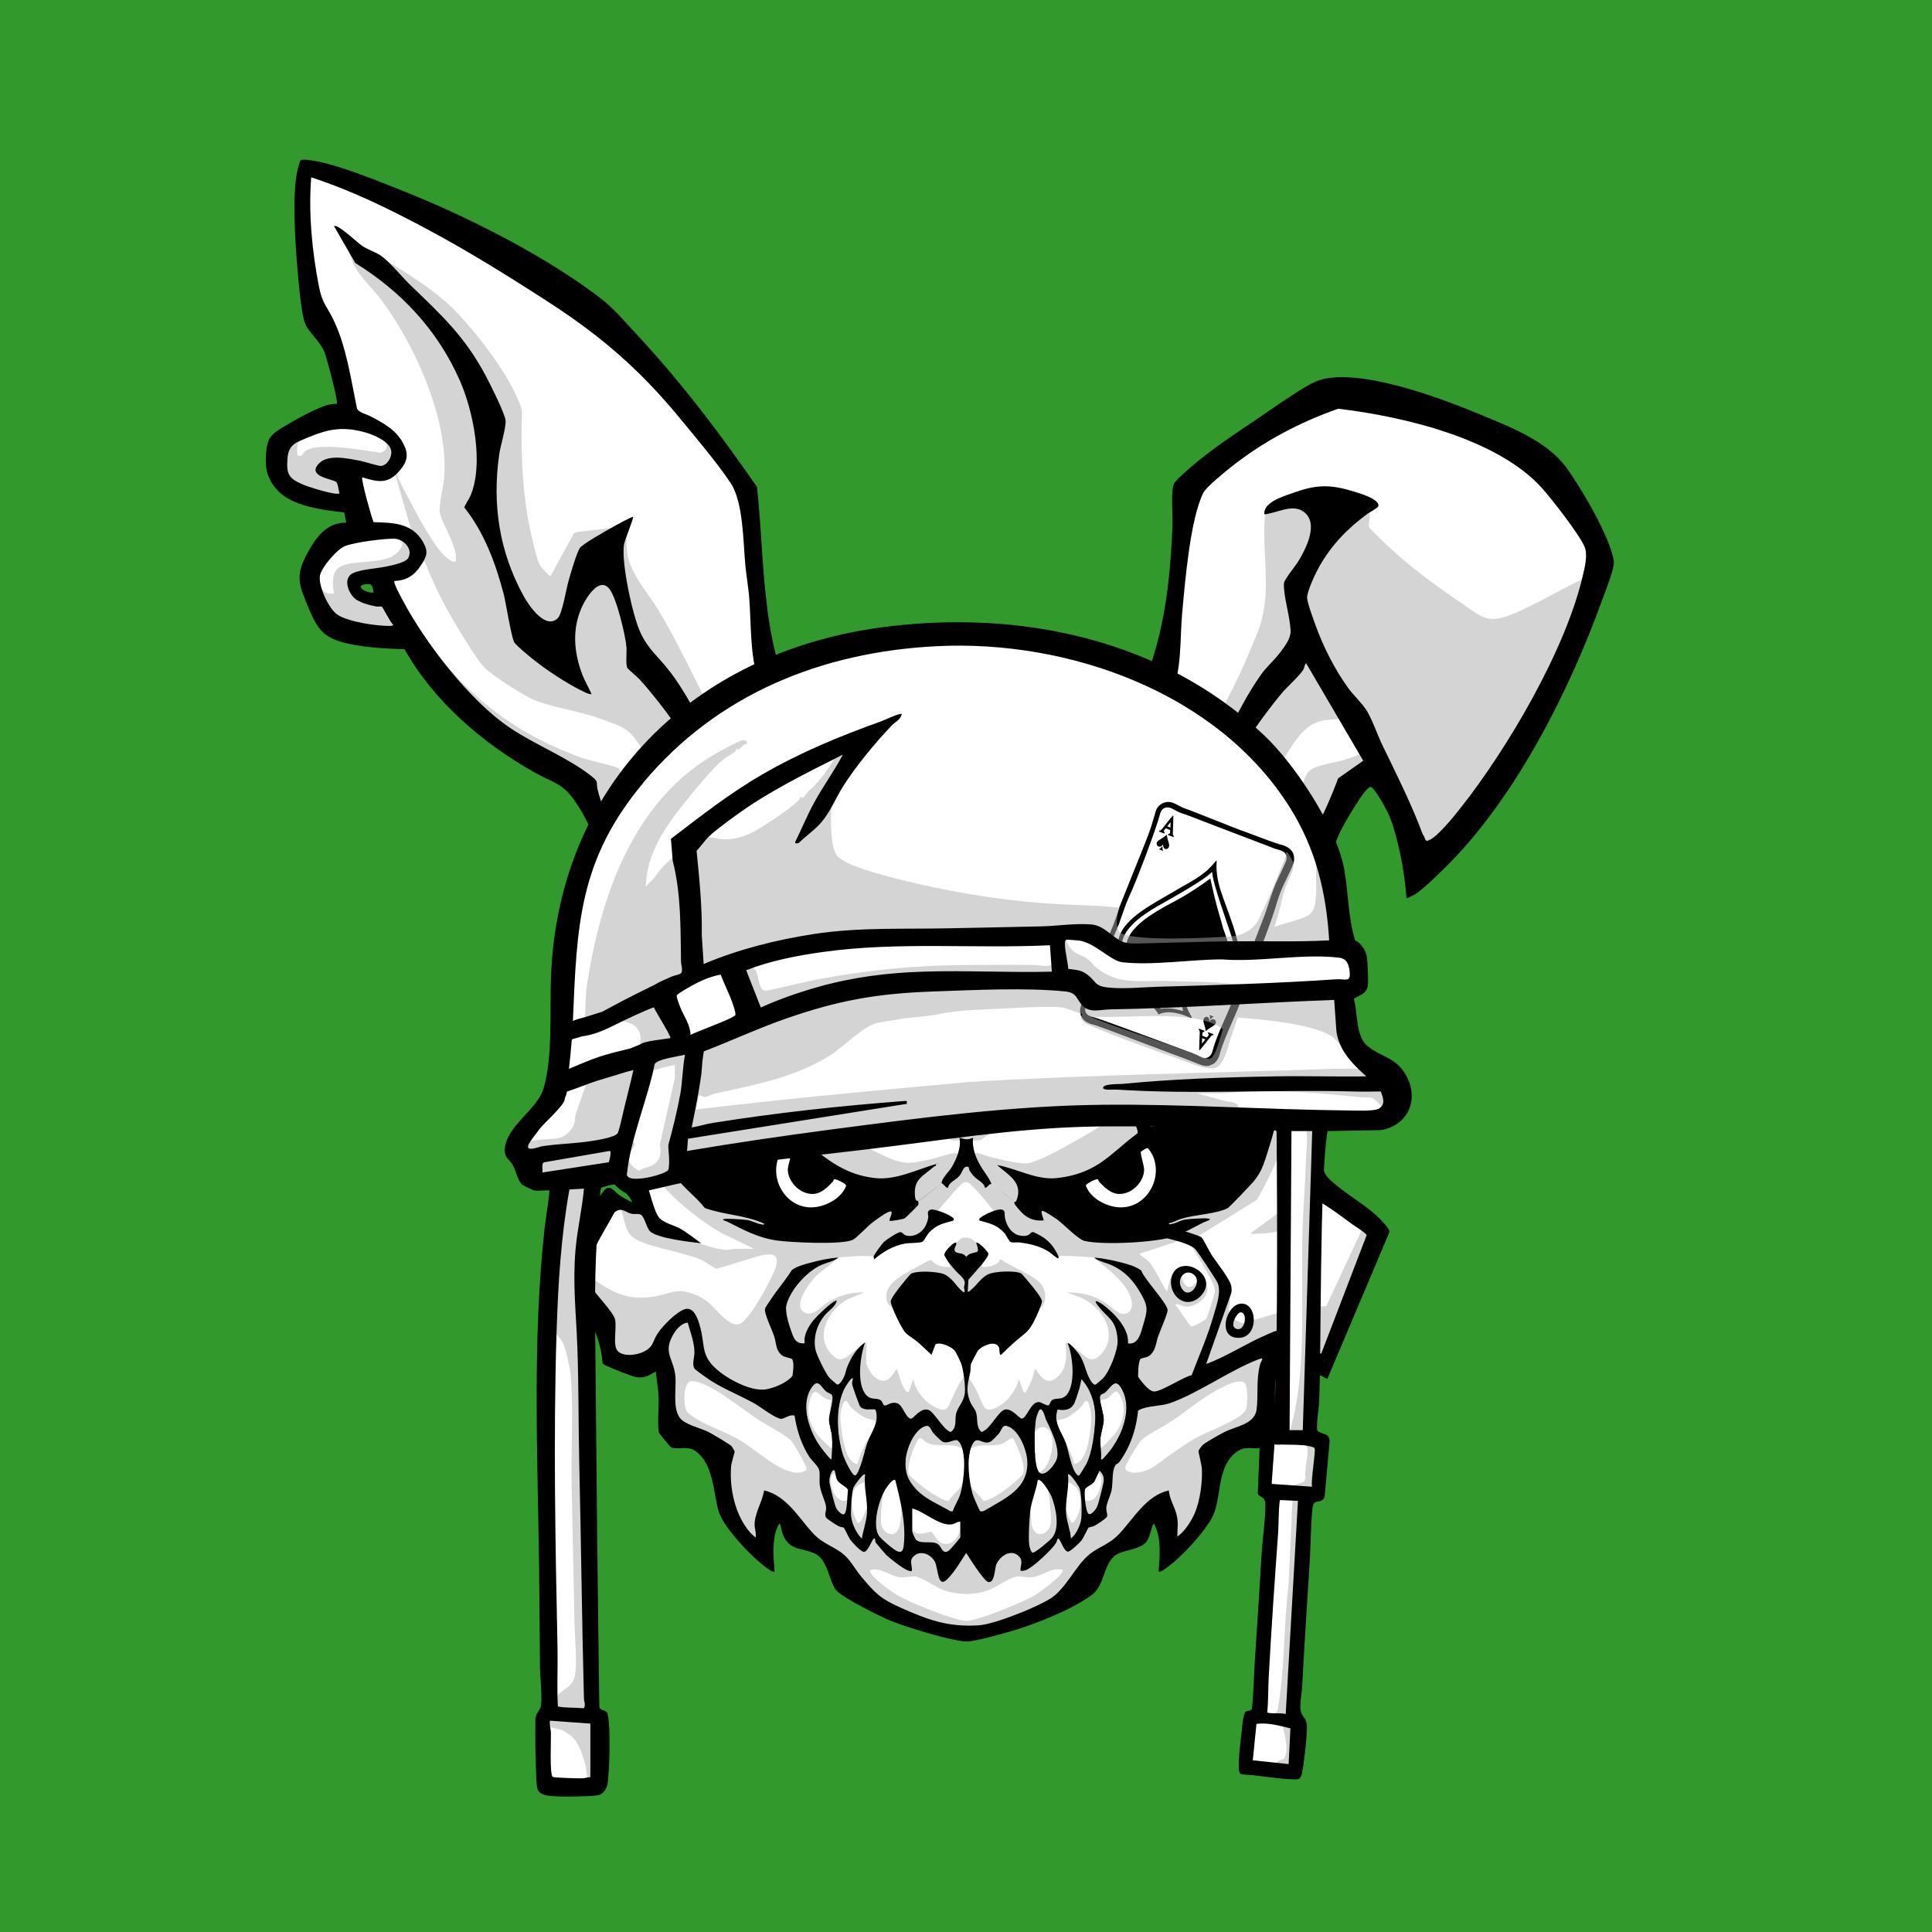 <?xml version="1.0" encoding="UTF-8"?>
<svg xmlns="http://www.w3.org/2000/svg" viewBox="0 0 2048 2048">
  <style>
      .outline { fill: #000000; }
      .fill { fill: #FFFFFF; }
      .shading { fill: #aaaaaa; opacity: 0.5; }
    </style>
  <g class="trait-group" data-category="background" id="background-green">
      <path id="color-green" fill="#32992c" d="M2048 0v2048H0V0z" data-original-style="transition:fill .3s ease" style="fill: #32992c" class="color"/>
    </g><g class="trait-group" data-category="jaw" id="jaw-half-robo">
      <path id="fill-jaw" fill="#ffffff" d="m1382.8 1128.2 12.4 130.2 60.9 48.3-49.6 133.4c-1 1.4-2.4 1.1-3.9.9-13.9-1-32.8-8.5-47.4-10.7-1.8-.3-3.5-.4-5.2-.3 1.2 4.7-1.2 7.6-2.1 11.4-4.9 22.2-7.7 45-12.1 67.4l-57.2 29.3-1.4 1.6c-1.1 12 1.6 23.9.9 35.9-.3 5-1.3 14.9-2.3 19.7-.6 2.8-13.7 32.2-15 33.5s-16.1 8.9-16.7 8.3l-9.5-50-51 52c-7.7 5.7-20.7 9.3-27.5 15.5-14 12.7-24.7 36.5-41.4 47.6-5.5 3.6-58.7 25.2-65.4 26.6-2.4.5-46.7.7-49.3.2-6.2-1.1-59.9-22.7-65.6-26.3-14-8.8-29.1-36.3-42-48-6.7-6.1-19.9-9.6-27.5-15.4l-51-52-9.6 48.4c-.6.9-.9 1.7-2.2 1.5-.8 0-13.8-7.6-14.4-8.2-1.4-1.4-15.6-32.9-16-35.5l-.7-54.3-58.2-30.3-12.3-69.7c-16.4-1.1-33.5 3.9-49.5-1l-37.3-85.8c-.7-3.4 4-13 5.6-16.9 8-19 17.8-37.3 25.7-56.3 9.2-2.5 21.3 1.1 29.9-5.1 4-2.8-.2-18.8 0-23.9l-19-32.1-.3-2.2 27.6-63.5c1.4-9.9-3.2-21.4-1.1-31.1 1.3-6.2 9.7-21.7 13.2-27.9 54.6-98.4 184.4-157.8 290.2-180.8 48.2-10.5 90.3.5 136.5 15.4 98 31.8 198 94.6 250.7 185.3 3.2 5.5 3.8 13.3 10.7 14.8h-.7Z" class="fill" data-original-prefix="fill"/><path id="fill-jaw1" fill="#ffffff" d="M1265.7 1351.3c9.2 7.7-4.5 25.9-12.2 15.7s2.9-23.4 12.2-15.7" class="fill" data-name="fill-jaw" data-original-prefix="fill"/><path id="fill-jaw2" fill="#ffffff" d="M1314.6 1391.2c7.8-1.5 6.2 19.1-2.9 17.7-9.8-1.5-.6-17 2.9-17.7" class="fill" data-name="fill-jaw" data-original-prefix="fill"/><path id="shading-jaw" fill="#aaaaaa" d="M1377.3 1124.7c2.2 2.7 13.8 4 14.5 10l8.4 112.6c17.4 18.9 36.8 35.9 56.4 52.6l1.5 3.6-51 135.8c-1 1.6-3.7 1.7-5.4 1.6-14.4-.9-32.2-8.4-47.3-8.9-1.8 0-3.2-.2-4.4 1.3l-14.4 75.6-59.4 30.1c.4 11 2.6 23.6 2 34.5-.3 5.7-1.3 15.4-2.1 20.9-.5 3.1-13.4 31.4-15.4 33.6-3 3.2-11.6 6.2-15.5 9l-12-46.4-2.4-.6-46.1 47.9c-7.8 6.2-20 9.3-27.5 15.5-14.2 11.7-24.4 36.1-41.5 47.5-6.8 4.6-52.9 25.2-60.4 26.6-9.5 1.7-52.8 1.8-62.3.2-7.6-1.3-48.1-19.8-56.6-24.4-16.2-8.6-30.7-38.5-45.1-49.9-7.1-5.7-18.8-9.3-26.5-14.5l-48-49-8.5 47c-1.4 1.2-18.5-6.9-20.5-9-1.7-1.8-15-30.8-15.4-33.6-.7-4.4-.9-13-1.1-17.9-.5-12.2.6-24.4.5-36.6-18.8-11.7-39.4-20.3-58.6-31.4l-13.1-67.4-46.4.9-36.3-91.7-.2-2.3c6.7.3 9.7 6.8 15.7 10.8 19.1 12.8 34.2 19.3 57.7 16.1 20.6-2.8 26.4-11.2 48-1.7 16.1 7.1 19.4 16.7 31.2 25.8 13.2 10.2 17.5 3.6 25.9-7.1 6.9-8.8 25.8-41.6 27.4-51.6 1.7-10.7-3.8-11.2-13-10-8.6 1.1-48.4 15.1-51 14.6-1.7-.4-12.3-7.9-16.5-9.6-20.3-8.4-48.8-11.8-67.2-20.8-14.3-6.9-12.2-21.7-18-34.5l21.5-4.1c1.9.3 10.9 13 13.5 15.6 13.7 13.8 58.3 32.8 77.6 33.5 3.4 0 6-1 8.9-1.1h20.5l-34.7-16.8c-19.1-10.8-48.2-33.1-61.8-50.2-6.2-7.7-7.1-18.3-10.5-27.5-6-16.6-14.4-32-25-46 1.3-9 6.5-19.6 7.8-28.2 2.8-19.1 3.8-27.8 12.1-45.9 49-107.6 188.2-173.2 298.2-196.8 27.9-6 50-5.8 77.9 0 118 24.3 244.7 92.5 307.8 198.2 1.9 3.1 5.2 12.6 6.5 14h-.4ZM1326 1307c15.3-11.2 31.9-21.8 44.5-36 6.1-22.7 14.6-45.7 13.5-69.6l-2.1-29.5c-1.4.2-1.9 1.8-2.5 2.9-16.8 30.8-29.1 66.4-47 97l-62.3 38.7.4 3.3c5.9 15.3 32.8 49 33.4 63.6.2 4.3-2.2 10.7-.7 15.7 1.1 3.6 11 9.8 15.2 9.4l62.4-18.5c8.3 1.2 16.7.9 25.1.6l36.7-78.8.3-3.3c-14.1-10.8-29-21.4-44.3-30.7l-2.8 11.8c-13.3 5.6-27.2 16.2-40.4 21.1-6.7 2.5-16.4 2.8-23.8 3.2-1.2 0-5.6.7-5.5-1Zm-248 20c-5.1-10.6-9.9-23.3-16.6-32.9-6.5-9.4-23.8-30.4-31.9-38.1-4.2-4-7-3.9-11.1 0-7.7 7.4-27 30.2-32.9 39.1s-10.5 22.1-15.6 31.9zm200.7 70.7c1.4-1.6 8.8-25.5 9.1-28.5.4-4.4-3.5-11.7-5.6-15.9-3.8-7.3-18.5-32.7-23.6-37.4-5.7-5.3-8-1-14 1.1-11.8 4-23.6 7.8-35.5 11.5-1.3 1.1-1.1 1 0 2 3 2.6 6.7 4.5 9.4 7.6 6.8 8.1 12.2 22 18.6 30.9l3.1-12.4c.8-3.8 7.7-7.4 10.8-5.4 1.2.8 3.6 11.4 7.9 12.7 6.1 1.8 8.2-5 11-5.7 4.2-1 10.3 3.7 10.1 8.1-.5 11.3-14.6 20.3-25.1 18.6-1.1-.2-10.1-4.8-8.7-1.3 3.1 2.8 14.4 21.8 16.7 22.4 2 .5 14.5-6.5 16-8.2h-.2Zm-550.4 99c1.6 2 8.2 6.3 10.7 7.8 14.8 8.8 31.7 13.8 46.9 23.1 16.8 10.2 40.2 33.1 59.6 33.5 2.3 0 8.7-1.2 9.4-3.7.8-2.7-13.5-27.5-16.4-30.3-7.3-7.2-27.5-17.2-37.2-23.8-15.2-10.3-50.3-39.1-67.9-39.2-10.5 0-8.7 28.1-5.1 32.7Zm591.4-30.4c-6.1-6-24 4-30.4 7.6-16.3 9.1-30.8 21.3-46.2 31.8-9.3 6.4-25.4 13.9-33.1 20.9-3.1 2.8-16.2 24.5-16.9 28.2-1.1 5.3 6.2 6.5 10.3 6.3 16.8-1 25.6-11.2 38.2-19.8 8.3-5.7 17.3-12.1 26-17 11.7-6.6 47.1-19.2 52.7-29.3 2.4-4.3 2.8-25.2-.7-28.6ZM1126 1664c-12-2.7-20.7 6.6-31.6 7.9-5.7.7-12.2-1.2-16.6-.7-7.1.8-22.9 12.1-31.2 14.9-14.8 4.9-30.2 4.7-45.1 0-8.8-2.8-23.9-14.1-31.2-14.9-4.4-.5-10.9 1.4-16.6.7-11-1.3-19.9-11-31.6-7.4 0 7 23.7 23.4 30 27 12.5 7.1 59.7 26.8 72.5 26.6s59.8-19.7 72.2-26.9c3-1.8 33.6-23.3 29.3-27.2z" class="outline shading" data-original-prefix="shading" opacity="0.5" style="opacity: 0.5"/><path id="outline-jaw" fill="#000000" d="M1378 1122c.3-3.9.6-9.1 5.7-9.8 7.8-1.2 8.7 12 9.3 17.3 3.8 33.8 2.1 69.1 8.3 102.7 2.2 11.9 3.2 13.8 12.3 21.7 14.8 13 33.2 22.8 47.5 36.5 2.6 2.5 11.8 12.2 12 15.1l-66.1 156.3-46.9-24.9c-1.8 6.1-5.4 12.6-6.7 18.8-4.1 19.2 0 41.1-2.2 59.8-.4 3.4-10.5 17.5-13.3 18.7-6.4 3-16.2-1.8-24.7 3.3-23.8 14.4-17.9 48.6-27.2 68.8-7.8 17-37 48.2-52.9 58.1-1.6 1-2.9 1.9-4.9 1.6 1.1-14.8 3.1-34.9-3.9-48.6-.4-.8-.4-3.2-2.1-1.4-.7.7-3.6 13.8-6.6 17.9-5.8 7.9-20.7 8.9-29.4 12.6-16.7 7-14.3 32.7-27.7 43.3-19.3 15.2-61.2 32-85.1 38.9-10.8 3.1-38.9 11.3-48.7 11.3-15 0-63.4-15.1-78.8-21.2-11.1-4.4-55.3-26-60.6-34.4-6.9-11.1-8.5-31.6-21.5-37.6-14.5-6.6-26.4-2.4-33.9-20.1-1.1-2.5-2.5-10.3-2.8-10.7-1.3-1.6-1.8.4-2.2 1.3-6.9 12.5-5 34.9-3.8 48.7-2 .3-3.3-.6-4.9-1.6-15.7-9.8-48.9-44.4-54.2-61.8-6.2-20.6-5.3-52.1-25.9-65.1-8.2-5.2-18.3-.3-24.7-3.3-.9-.4-12.2-14.2-12.7-15.3-2.1-5.2-.2-29.6-.5-37.4-.4-9.1-2-18.5-3-27.5-4 1.6-7.6 4.7-11.9 5.6-2.8.6-5.6.7-8.5.3-4.7-.6-27.4-9.9-32.6-12.4-1.3-.7-2.7-1.2-3.5-2.5-2-33.7-22.2-63.7-44-88-2-4.4 2.1-14.5 3.7-19.2 6.2-17.8 15.6-36.4 25.7-52.3 3.2-5.1 14.2-22 17.9-25.1 5.5-4.4 9.8 3.3 14.6 6.6 1.6 1.1 12.7 7.8 13.5 7-2.9-7.2-9.4-11-13.8-17.7-4-6-15.9-26.4-15.8-32.6s5.4-17.7 6.5-25.3c.5-3 1.1-8.8 1.2-11.8.2-6.5-3-17.5 1.3-22.2 1.2-1.4 12.8-6.5 14.1-6.2.9.2 5 11.2 10.5 7.8 2.3-1.4 1-34.7 0-39.9.3-.3 7.6 1.8 8 2 1.8 1.1 7 8.1 9.8 9.7.5 8.4 3.4 20.7 1.1 28.7-2.8 10.1-17.5 14.8-21.2 22.8-1.2 2.6-6.4 25.9-6.7 29.3 0 1.2-.2 2.4.2 3.7 4.8 10.3 13.7 19.4 18.7 29.3s9 33.8 15.5 40c5.3 5.1 14.5 7.1 21 10.5 7.5 4.1 15.7 10.7 22.7 15.8-11.3-1.3-47.2-5.2-54.5-13-3.3-3.6-5.7-15.7-9.6-17.4-2.6-1.2-6.2-.2-9.2-.8-7-1.2-10.7-7.9-18.5-1.5-6.6 12.5-14.3 24.3-20.4 37.1-7.4 15.4-14.8 25.1-4.8 41.2 5.3 8.6 23.3 26.7 25.6 34.4 2.5 8.6-2.7 28 2.9 34.1 6 6.6 20.6 4.5 27.8.8 10.6-5.4 8.7-9.9 14.3-18.7 5.2-8.2 19.7-23.1 28.9-26.2s13.4 8.6 15.6 15.5c7.3 23.8-.2 34 22.5 51.5 11.6 8.9 33.3 20.1 47.8 17.9 8.5-1.2 21.1-6.6 27.2-12.8 7.2-7.5 8.8-24.6 24-14 15.8 11 30.3 30.1 46.6 41.4 20.5 14.3 77.5 32.5 102.5 34.6 37 3 105.5-17.1 134.5-40.5 11.5-9.3 21.6-20.6 33-30 4-3.3 11.6-11.3 17-8 .7.5 7.5 12.5 9.2 14.8 3.3 4.7 11.5 16.1 17.4 16.7 7.4.8 31.3-15.5 40.2-17.2 8.1-21.2 17.3-42.1 23.5-64 2.8-9.9 8.4-24.8 3.8-34.3-2.1-4.2-21.3-33.6-24-36-3-2.7-9.6-5-13.5-6.5-3.3-1.2-19.8-5.2-20.5-6-1.5-1.4.4-1.7 1.3-2.2 1.3-.7 11.6-5.7 12.3-5.8 2.6-.4 25.4 6.8 27.4 8.5s8.6 15.3 11 19c5 7.6 19.5 25.4 20.8 33.2.4 2.5.5 4.9-.2 7.3l-26.5 74.9c22.1-8.1 42.1-21.6 63.6-30.8 4.1-1.8 12.4-6.1 16.3-4.6 4.7 1.7 16.6 11.3 22.4 14.6 2.4 1.4 18.7 10.5 19.7 9.8l48.1-125.5c-.2-2.1-12.6-9.7-15.4-11.7-13.3-9.9-23-17.3-37.4-25.6-7.1-4.1-7.5-7.8-8.3-15.7-2.2-22.8-2.4-46.1-4-69-1.5-20.8-6.3-45.1-5-65.5h-.7Zm-649 280c-5.9.4-11.3 6.2-14.4 11.1-12.8 20.4-.6 26.3 1.3 45.5 1.3 13.2-3.2 33.5 4.7 44.3 5.3 7.3 21.6 10.7 30.1 14.9 3.6 1.8 23 13.2 24.8 15.2.4.4 3.3 5.3 3.3 5.6 0 .8-3.5 12.2-3.8 15.8-1.9 24 4.5 52.9 21 71l5 4.5c.9-4.6-1.1-9.2-1.1-13.5 0-12.5 8.2-24.3 10.1-36.5 23.5 5.4 36.4 28.6 51.4 45 11.3 12.4 23.8 14.5 34.1 23.9 6.5 5.9 11.9 15.9 17.5 22.5 14.6 17.4 20.2 23.3 41.3 32.7 29 13 50.6 21 83.2 18.9 16.8-1.1 61.8-19.2 76.4-28.6 16-10.4 26.2-34.2 40.1-45.9 10.6-9 21.7-10.9 32.5-22.5 15.6-16.6 28.5-40.5 52.5-46 .8 9.9 6.9 18.2 8.7 27.8 1.5 7.6.3 13.6.3 21.2 7.8-5.3 15.2-16.8 18.8-25.6 5.4-12.9 8.1-33.2 7.2-46.9-.2-3.4-3.8-17.5-3.5-18.4.6-1.7 3.6-5.7 5.2-6.9 4.5-3.4 17.3-10.6 22.7-13.3 11.7-5.9 31.5-8 33.6-23.4s-.7-31.7 3.8-48.2c1-3.6 5.3-8-1.4-5.4-30.7 11.8-63.4 35.5-93.6 46.4-10.1 3.6-23.8 2.7-32.8 7.2-6.8 3.5-11.5 12.3-16.4 17.6-16.2 17.4-41.8 25.6-65 28-69.4 7-135.6 6.9-205 0-21.7-2.1-46-9.9-62.5-24.5-5.9-5.2-10.7-15.4-19.3-15.2-3.9 0-8.2 3.3-11.2 3.7-5.5.6-22.8-12.9-28.7-16.2-15-8.4-31.4-14.8-46-24-2.8-1.8-16.7-11.4-17.8-13.2-2.8-4.9.2-12 0-17.1 0-10.4-4.3-21.6-7.1-31.5" class="outline" data-original-prefix="outline"/><path id="outline-jaw1" fill="#000000" d="M1253.7 1342.2c12.9-2.4 29.1 10.8 24 24-3.6 9.3-14.2 17-24.2 12.8-15.8-6.5-17-33.6.3-36.8zm12 9.1c-9.3-7.8-20.1 5.1-12.2 15.7s21.4-8 12.2-15.7" class="outline" data-name="outline-jaw" data-original-prefix="outline"/><path id="outline-jaw2" fill="#000000" d="M1313.7 1382.2c20.2-4.4 22.1 39.9-4.2 35.7-17.9-2.8-9.8-32.7 4.2-35.7m.9 9c-3.6.7-12.7 16.2-2.9 17.7 9.1 1.4 10.8-19.2 2.9-17.7" class="outline" data-name="outline-jaw" data-original-prefix="outline"/>
    </g><g class="trait-group" data-category="mouth" id="mouth-scrappy">
      <path id="fill-muzzle" fill="#ffffff" d="M1038 1292s-.4 1.7.7 2c10.3 2.8 18 4.3 25.8 13 1.9 2.2 4.9 8.8 6.5 9.5 2.6 1.2 6.6 0 9.5.5 11.4 1.5 21.2 3.7 31.2 9.8 2.1 1.3 9.2 7.8 10.2 7.1.3-.3 0-1.7 0-1.9 2.4-1.8 32.7.6 38 1 5.2 4.2 13.2 5.5 19.2 8.3 13.7 6.4 22.5 16.1 29.9 29.1 8.4 14.6 7.7 17.8 3.1 33.4-2.5 8.5-4.8 21.8-16.3 20.2 1.5-15.5-14.8-32.4-26.5-41-3.2-2.4-11.3-7.2-6 0 10.8 14.7 20.2 14.8 21.5 37.5.6 10.3-8.4 32.9-15.4 40.5-.6.7-7.1 6.3-7.6 6.5-3 1.6-6.9-6.1-7.8-8.2-3.6-7.8-4.7-15.5-9.7-23.3-1.1-1.7-10.8-13.7-12.4-12.1 5.6 13 9 46.2-2.5 56-4.4 3.7-9.4 1.9-13.3 3.7-2.8 1.3-3 5.7-4.8 6.1s-7-3.1-9.4-3.5c-8.9-1.3-13.2 17-18.7 17.5-2.5.2-10.7-11.9-18.4-9.4-7 2.2-15.4 21.2-24.4 23.6-6.3-6-3.4-14-5.8-21.2-1.2-3.5-4.2-6.7-5.8-10.2-5.4-12.7-2.8-19.9-.2-32.2.6-3 0-5.9.9-9.1.2-.7 6.3-12.3 6.9-13.1 3.7-5.4 19.2-12.4 22.7-3.8.9 2.2 0 8.7 2.2 7.7 5.1-4.9 10.2-9.9 15.5-14.5 11.5-10 14.1-9.7 21.2-24.8 1.5-3.3 6.5-14.5 6.6-17.3 0-3.4-9.2-14.7-11.8-17.8-1.4-1.7-9.5-11.5-10.2-11.8-6.4-3.2-28-2.3-34.7.8-7.9 3.6-12.5 12-19 17-1 .8-1.3 1.9-3 1.5l.8-12.7c3.6-4.3 21.7-23.3 21.1-27.5-.4-2.6-11.3-13.4-12.9-11.7 4.4 12.8.7 8.7-7.3 12.2-1.2.5-2.9 2.7-3.2 2.7s-2-2.2-3.2-2.7c-3.4-1.5-9.7-.4-9.3-5.6 0-1.1 4.1-7.6.5-6.6-2.8.8-12 9.9-11.3 13.2 0 .6 4 7 4.8 8 1.5 2 5 5.9 7 8.3 3.2 3.9 9.7 7.6 9.9 13.1 0 1.6-.8 3.1-.8 4.8s2.6 8.1-2.5 3.6c-6.2-5.3-10.2-13.6-18.5-17.5-6.5-3-30.3-4.3-35.7-.2-.8.6-8.8 10.5-10.2 12.2-2.4 3-10.9 13.7-10.8 16.8.2 5.4 11.7 29 15.7 33.2 3 3.2 9.3 6.8 13 9.9 5 4.3 9.7 9.1 14.5 13.5l4.2-11.1c4.9-3.1 17.7 2.6 20.8 7.1 1 1.5 5.1 9.9 6 11.9 2.8 6.4 5.1 25.4 4.4 32.4-1.1 10-7.9 15-9.4 22.6-1.3 6.4 1.1 14.9-5.8 18.9-8.1-2.6-17.3-21.5-23.6-23.5-8.2-2.6-15.9 9.6-18.4 9.4-5.3-.4-8.7-14-13.9-16.1-6.9-2.8-11.5 2.7-14.1 2.1-1.8-.4-2-4.8-4.8-6.1-4.5-2-9.6.3-14.3-4.7-10.9-11.5-6.5-42.2-1.5-56.1-9.1 6.7-14.1 14.8-18.5 25-1.6 3.6-2 7.5-3.7 11.3-1 2.1-4.9 9.8-7.8 8.2-.4-.2-6.9-5.9-7.5-6.5-3.9-4.3-13.8-24.4-15-30-2.8-12.9 1.4-26.5 9.5-36.5 4.1-5.1 11.3-9 13-15.5-2.4-2.4-22.3 17.4-24.4 20.1-5.4 6.8-11 15.9-9.6 24.9-8.3.5-10.7-3.3-13.3-10.2-2.7-7.1-7.8-22.8-6.2-29.8 3.7-16.2 21.4-35.8 36.3-42.7 6.2-2.9 13.9-4.1 19.2-8.3 12.5-.8 24.5-2.3 37-1 0 0 .7 2.1.5 3 9.5-8.2 20.6-14.8 33.1-16.9 4.7-.8 14.8-.4 18.1-1.8 1.6-.7 5.2-7.7 7.2-9.9 8-8.4 15.2-9.7 25.4-12.5 1.1-.3.6-1.9.7-2 1.1-.7 25.9-.7 27 0v.2Z" class="fill" data-original-prefix="fill"/><path id="fill-teeth14" fill="#ffffff" d="M1039.1 1601.9c-.8-.5-7.2-15.4-7.9-17.6-4.2-13.6-7-37.9-1.5-51.1 5.8-13.9 10.8-1 20-5 1.9-.8 7.6-6.8 9.2-8.8 2.6-3 3.6-9.1 8-8 12.8 3.1 21.1 24.2 22 36.1 2.3 30.4-23.4 40.7-45.2 53.7-1.2.5-3.6 1.3-4.6.6Z" class="fill" data-original-prefix="fill"/><path id="fill-teeth13" fill="#ffffff" d="M1015.7 1527.3c10.2 8.9 6 44.1 2.3 56.2-1.9 6.4-6 12-8.1 18.3h-2.3c-12.1-7.1-26.3-12.4-36.1-22.9-9.1-9.8-12.3-17.9-11.5-31.5.8-11.8 9-32.3 21.2-35.9 4.8-1.4 5.7 4.5 8.2 7.4 1.8 2.1 8.3 8.8 10.5 9.5 6 1.9 12.5-4.1 15.8-1.3z" class="fill" data-original-prefix="fill"/><path id="fill-teeth12" fill="#ffffff" d="M904 1461c0 2.2-1.1 3.8-.8 6.2s7.4 22.5 8.8 24c3.7 4.1 11.1 2.3 15.9 2.9 4.9 13.5-4.3 23.9-8.6 35.6-2 5.3-8.4 33.1-12.8 34.3-3.3.8-11.7-18-12.8-21.2-6.8-20.9-8.8-51.8 1.8-71.7.6-1.2 7.1-11.6 8.4-10.1Z" class="fill" data-original-prefix="fill"/><path id="fill-teeth11" fill="#ffffff" d="M1144 1564c-1 .7-1.8-.4-2.4-1.1-5.8-5.8-8.7-24.8-11.8-33.2-4.3-11.7-13.8-21.9-8.6-35.6 18.6 2.9 18.2-8.8 23.1-22.4l2.2-9.8c10.2 11.1 15.2 27.6 14.6 42.5-.5 13.7-3.2 35.3-9.5 47.5-.8 1.5-6.9 11.6-7.5 12Z" class="fill" data-original-prefix="fill"/><path id="fill-teeth10" fill="#ffffff" d="M949 1569c5.5 22.1 11.4 45.4 9 68.5-.5 5-1.3 9.2-7 6.9-3.4-1.3-17.5-13.4-19.5-16.5-7.4-11.8.3-39.7 8-50.8 1.2-1.7 7-10.1 9.4-8.1Z" class="fill" data-original-prefix="fill"/><path id="fill-teeth9" fill="#ffffff" d="M1100 1569c3.4-2.9 13.3 14.1 14.5 17 4.8 11.7 9.3 33.5 1 44-2.1 2.7-18.5 16.5-20.9 15.9-1.9-.4-3.4-6.5-3.6-8.4-1-8.7 0-26 1-35 1.1-10.9 6.5-22.5 8-33.5" class="fill" data-original-prefix="fill"/><path id="fill-teeth8" fill="#ffffff" d="M1167 1547c.9-6.7-1-15-.6-21.3.3-6.3 3.7-14.6 3.6-21.2 0-5.7-4.8-19.5-4-24 .5-2.9 3.5-2.8 5.5-4.5 6.2-5.3 10.4-15.8 16.9-4.9 14.2 23.5-1 56.5-18.4 74.4-.9 1-1.3 1.9-3 1.5" class="fill" data-original-prefix="fill"/><path id="fill-teeth7" fill="#ffffff" d="M881.7 1478.3c3.3 2.9-2.8 21-2.8 26.2s2.6 12.6 3.1 18c.7 8 0 16.5-.5 24.5-1.8 0-11.7-13.3-13.3-15.7-11.2-16.8-20.3-43.7-7-61.7 6.2-8.4 9.7.9 14 4.7 2 1.9 5.7 3 6.6 3.9Z" class="fill" data-original-prefix="fill"/><path id="fill-teeth6" fill="#ffffff" d="M1018 1613v16.5c0 .9-10.8 13.2-11.9 14.1-6.3 4.8-8-2.6-10.6-5.5-5.5-6-17.9-.4-24.4-5.6-.9-.7-4.1-8.3-4.1-8.9v-24.5c12.3 3 28.7 18.5 41.4 16.9 3.5-.4 6.1-3 9.6-2.9Z" class="fill" data-original-prefix="fill"/><path id="fill-teeth5" fill="#ffffff" d="M1102.5 1494c3.3-.8 5.3 8.5 6.3 10.7 5 10.5 15.3 30.3 11.4 42.1-2.2 6.7-15.6 23.4-20.4 11-4-10.4-4.1-44.7-1.1-55.5.4-1.6 2.4-7.9 3.8-8.2Z" class="fill" data-original-prefix="fill"/><path id="fill-teeth4" fill="#ffffff" d="M917 1563c-1.6 13.5 2.8 27.4 2 40.5-.5 8.8-4.2 18.6-5.5 27.5-5.8-5.6-10.5-15.7-11.4-23.6-.6-5.2.7-25.8 2.4-30.3.6-1.6 10.5-16.2 12.4-14.1Z" class="fill" data-original-prefix="fill"/><path id="fill-teeth3" fill="#ffffff" d="M1135 1631c-.4-8.9-4.4-17.8-5.1-26.5-1-13.6 3.6-27.7 2-41.5 2.2-2.4 11.9 13 12.5 15 2 6.8 2.7 27.3 1.2 34.3-1.3 6.3-5.5 14.8-10.8 18.7z" class="fill" data-original-prefix="fill"/><path id="fill-teeth2" fill="#ffffff" d="M1154.1 1604.9c-3.4-2-5.1-22.3-3.9-26.2.8-2.6 8.9-5.2 10.2-8.8l5.1-10.9c3.8 3.4 5.1 7.2 4.3 12.2-.7 4.5-5.2 22.3-6.9 26.2-.9 2.2-6.1 9-8.8 7.5" class="fill" data-original-prefix="fill"/><path id="fill-teeth1" fill="#ffffff" d="M885 1559c.4.4.7 7.1 3 10.5 2.7 3.9 10.5 6.9 11 10-.8 4.7-.7 23-4 25.4-2.5 1.8-7.7-4.5-8.7-6.7-1.6-3.6-6.3-22.5-7-27-.6-3.9 2.5-15.6 5.8-12.3Z" class="fill" data-original-prefix="fill"/><path id="shading-mouth2" fill="#aaaaaa" d="M918 1443.5c.8 5.3 5.6 13.8 10.1 16.9 11.5 8.3 16.2-.3 22.4-9.4 2.5 5.4 3.4 11.5 6 17 1.4 2.8 5.7 12 7.5 5.5l4-11.5c1.6 7.5 6.3 15.4 11.5 21 4.3 4.7 18.8 15.4 24.6 9.6 2-2.1 8.3-17.9 10.8-22.2 1.2-2.2 7.8-13.8 9.7-13.3 1 .2 8.5 13.2 9.7 15.3 2.4 4.5 7.3 17.7 9.8 20.2 3.8 3.8 10.5.4 14.4-1.8 10.5-5.9 18.5-17.2 21.7-28.8l4.2 12.3c.3 1.2 1.9 2.4 2.8 1.7.6-.4 5.8-11.3 6.5-13 .8-2 2.8-12 4-12 6.8 10.7 12.9 18.4 24.5 7.5 8.6-8 9.3-23.8 7-34.5 3.5-3.1 21.1 16.1 26.6 16.9 9.1 1.4 17.6-11.8 19-19.9 3.5-20.5-12.9-39.2-30.9-46.2l-12.7-4.8c15.4 0 28.2 2.9 41.1 11.4 4.8 3.1 12.2 10.9 17.6 11.4 6.2.6 10.1-4.1 10-10-.4-19.3-25.8-38.1-39.7-48.8 15.4 2.4 34.6 11.8 45 23.5 7.8 8.8 19.1 25.1 19.1 37s-6.4 28.5-9.2 32.8c-3.3 5.3-11.7 5.4-13.4 10.6-.9 8.1-2.1 16.4-2.5 24.5-1.5 29 1.4 45.2-10.8 73.2-3.6 8.2-12.7 20.4-14.9 27.1-4.2 12.8-.7 26.4-9.1 38.9-3.2 4.8-8.4 6.7-11.2 10.8-1.7 2.5-2.4 6.1-4.2 8.8-4.5 6.7-14.6 23-21.6 8.9-1.6-3.3-1.3-12.9-6.7-6.2-1.4 1.7-1.9 4.4-3.5 6.5-3.7 4.7-17.7 19.6-23.5 19.5-2.2 0-4.5-4.1-6.6-5.4-7.9-5-21.1-6.3-29.2-1.4-7.3 4.4-9.5 13.6-18.1 6.8s-6.4-10.8-20.1-9c-5.6.7-11.4 12.6-16.9 12.1-2.8-.2-11.4-11.1-18.5-12.6-6.3-1.3-17.5.7-23 4.2-2.6 1.7-4.1 5.6-7.5 5.4-5.7-.3-19.8-15.8-23.6-20.5-1.2-1.5-4.4-10.6-7.1-6.9-2.5 3.4-.6 9.9-7.2 12.7-7 3-14.9-11.2-18.1-16.4-1.2-1.8-1.2-4.3-2.6-6.4-2-3-6.8-5.4-9.5-8.5-10.4-11.9-6.7-27.7-10.7-41.3-.8-2.6-5.6-8.5-7.3-11.7-18.4-35.7-16.4-45.6-18.4-84.6-.4-7.7-.6-20.7-2.2-27.8-1.5-6.2-11.1-6.1-14.2-11.8-3.4-6.1-9.3-29.6-8.6-36.4 1.2-10.3 16.2-31.2 24-38 10.5-9.2 26.2-16.5 40-18.5l-21.5 17c-7.2 6.4-26.8 32-14.8 39.9 9 5.9 16.7-4.5 23.7-9.1 12.7-8.4 25.3-11.8 40.7-11.8l-17.3 7.2c-18 9.4-33.1 32.7-22.1 52.8 1.7 3.1 8.6 10.4 12 11.1 9.1 1.7 20.7-15.4 29.5-18 .6 6.4-.9 14.3 0 20.5zm-37.1 40.6c-12.3-.5-17.1-20.2-22.8 1.5-3.4 13 1.2 26.4 9.4 36.5 1.5 1.8 12.7 13.1 13.9 12.9.8 0 2.5-2.3 2.8-3.2 2.9-7.1-3.2-12.2-4.2-19.2-1.5-9.8 0-18.7.9-28.4Zm301.8-8.9c-3.2.8-6.3 6-8.8 7.3-2.1 1.1-7.2 1-7.8 3.2-.5 1.7 3 10.8 2.9 14.8 0 3-1.5 13.9-2.2 16.8-.9 3.6-3.9 5.7-3.9 10.2s1.4 7.1 3.7 7.4c1.9.3 15-14.4 16.8-17 5.7-8.5 9-18.8 7.3-29.2-.5-3-4.4-14.5-8-13.6Zm-284.8 10c-4-2.3-6.5 9.9-6.8 12.5-1.2 10.5 3 38 8.7 47.1 1.9 3 5.4 6.9 9.2 7.3 3.7-15.6 12.6-29.2 21-42.5-2.3-.4-1.7-2.9-2.7-3.5-1.5-.9-7-1.9-9.7-3.1-4.7-2.2-12-7.7-15.6-11.4-1.2-1.2-3.8-6.2-4.2-6.3ZM1139 1552c8.3-2 11.9-12.2 13.9-19.6 3.1-12.1 6.1-33.4 1.1-44.8-3-6.9-5.8 1.7-8.3 4.1-3.9 3.8-11 9.3-16 11.6-2.5 1.1-7.8 1.8-9.1 2.7-.7.5-.5 1.8-1 2.7-.3.4-1.7.4-1.6.9 0 1 7.9 12.3 9.2 14.8 4.8 8.8 9.1 18 11.8 27.7Zm-197.7 5.7c8.1 8.1 9.5 0 10.5-7.3.8-5.6 2.7-20.6 1.7-25.4-3.6-17.2-21.3-15.9-21.6 3.6 0 6.8 4.6 24.3 9.4 29.2Zm161.5-44.5c-5 1.3-8.5 9.3-8.8 14.2-.2 4 2.4 28.5 3.8 31.3 2.5 5 7.5 0 9.8-2.7 6.8-8.3 11.6-30.7 4.5-39.5-2.7-3.3-4.8-4.4-9.2-3.3zM1023 1544c-.7-.7-.8-7-5.1-9.4-8.9-5-21.8-.8-32-4-10.4-3.3-9.4-13.1-16.1 1.8-2.9 6.4-9.1 24.4-6.3 30.7 1.1 2.4 17.8 15.6 21.2 17.8s18.2 11.7 21.1 10c3.1-5.6 9.3-9.5 12.6-14.9 1.8-2.8 4.1-11.5 4.6-11.9 1.6-1.7 1.7.5 2.1 1.4 1.6 3.6 2.1 6.8 4.5 10.5 3.3 5.2 9.2 9.3 12.4 14.6 3.1 1.9 15.5-5.9 18.9-8.1 4.5-2.9 22.9-17 23.9-21.1 2.2-9.7-6.6-28.3-10.9-37.2-4.9 1-7.8 5.2-12.7 6.7-9.2 2.8-28.2-1.6-33.7 6.3-.9 1.2-2.6 8.9-4.5 7zm-136 18c-.7-.6-3.5 0-4.5.9-6 6.2 2.4 31.6 14.6 27.6 4-1.3 3.8-9.4 2.8-12.9-1.1-3.9-7.2-4.1-9.8-7.2-2.1-2.5-2.7-8.2-3-8.5Zm274.1 0c-.3.3-.9 6-3 8.5-2.6 3.1-8.7 3.3-9.8 7.2-1 3.4-1.2 11.6 2.8 12.9 13.4 4.4 20.2-24.5 14.1-28.1-.9-.5-3.5-.9-4-.4Zm-216.4 7.2c-1.5.4-5.1 4.6-6 6.1-3.4 5.6-5.6 32.3-4.8 39.3 1.3 10.9 15.2 18 19.5 3.5 1.7-5.6 2.6-21.4 2.5-27.6 0-1.1-5.8-19.7-6.5-20.5-1.2-1.4-3.2-1.3-4.8-.8Zm153.3-.1c.2 6.6-5.4 14.7-6 20.6-.5 4.5 1 25.3 2.4 29.4 4.2 12.1 16.9 7.3 19.1-2.9 1.1-5.2 0-16.8-.6-22.6-1-9.7-1.7-25.5-14.9-24.5m-180 1.9c-20.5 3.8-17 28.7-9 43 4 2.9 10.4-17 10.7-19.8.9-7.5-2.9-15.5-1.8-23.2Zm218 43c2.5 1.8 7.2-9.1 7.7-10.8 3.9-12.8 1.6-30.1-13.7-32.2.5 7.4-2.8 16.2-1.9 23.4.3 2.7 6.4 18.5 7.9 19.6m-148.2 10.2c1.4.8 4.8 8.6 9.5 11 11.1 5.8 20.2-6.4 20.7-16.7.8-13.7-7.2-7.7-16.5-8.6-8.4-.8-15-4.8-21.8-9.2-5.5-3.5-13.6-14.6-14.7-1.4-.5 5.1 1.4 7.5 1.8 11.2s-2 5.9.5 10.7c4.8 9.3 18 1.3 20.7 2.8zm93.1-31.1c-2.1-1.5-19.7 12.7-23.9 14.4-2.3 1-7.9 2.3-10.5 2.5-10.5.9-18.8-5.4-16.4 11.4 1 7.3 7.9 15.8 16 15.1 9.4-.8 11.9-11.6 14.6-12.4 4-1.3 12.3 5.7 18.9-1.1 4.3-4.4 1.3-8.4 1.5-12.5 0-2.3 1.9-4.8 2-8.1 0-1.9-.8-8.5-2.2-9.4Z" class="outline shading" data-original-prefix="shading" opacity="0.5" style="opacity: 0.5"/><path id="shading-mouth1" fill="#aaaaaa" d="M1041 1343c6.1.5 12.7-1 17.5-5 1.5-1.3.9-3.7 2.8-2.9 10.1 7.9 37.9 17.4 43.8 28.2 3.6 6.5 4.6 17.5-1.8 22.6-5.6 4.5-20.8 10.8-28 15-4.9 2.8-9.7 6.6-14.7 9.3-7.4 4.1-25.5 14.5-32.6 16.4-2.9.8-5.2.8-8.1 0-14.5-3.8-42.2-22.5-56.3-30.7-6.2-3.6-21.2-9.1-23.2-15.8-5.5-18.4 15.7-28.3 28.7-35.4 2.3-1.2 15.5-8.6 16.5-8.7 2.9-.3 4.2 2.9 6.7 4.2 4.2 2.3 10 3.2 14.7 2.8-.3-5.1-3.3-11.3-1.8-16.3.5-1.6 12.5-13.9 14.5-14.4 3.9-1 8.2-.3 11.6 1.9 1 .7 10.8 11.1 11.2 11.8 2.1 5-1.2 11.8-1.5 17" class="outline shading" data-original-prefix="shading" opacity="0.5" style="opacity: 0.5"/><path id="outline-mouth3" fill="#000000" d="M889 1333c-5.3 4.2-13 5.4-19.2 8.3-14.9 6.9-32.6 26.5-36.3 42.7-1.6 7 3.5 22.7 6.2 29.8 2.6 6.9 5 10.8 13.3 10.2-1.4-9 4.2-18.1 9.6-24.9 2.1-2.6 22-22.5 24.4-20.1-1.7 6.5-8.8 10.4-13 15.5-8.1 10-12.3 23.6-9.5 36.5 1.2 5.6 11.1 25.8 15 30 .6.7 7.1 6.3 7.5 6.5 3 1.5 6.9-6.1 7.8-8.2 1.7-3.8 2.1-7.7 3.7-11.3 4.4-10.2 9.4-18.4 18.5-25-5.1 13.9-9.5 44.6 1.5 56.1 4.8 5 9.9 2.7 14.3 4.7 2.8 1.3 3 5.7 4.8 6.1 2.6.6 7.2-4.9 14.1-2.1 5.2 2.1 8.6 15.6 13.9 16.1 2.5.2 10.2-12 18.4-9.4 6.3 2 15.5 20.8 23.6 23.5 6.9-4 4.5-12.6 5.8-18.9 1.5-7.6 8.3-12.6 9.4-22.6.8-7-1.6-26-4.4-32.4-.9-2.1-5-10.5-6-11.9-3.1-4.5-15.9-10.2-20.8-7.1l-4.2 11.1c-4.8-4.4-9.5-9.2-14.5-13.5-3.7-3.2-10-6.8-13-9.9-4-4.2-15.5-27.8-15.7-33.2 0-3.1 8.4-13.8 10.8-16.8 1.4-1.8 9.5-11.6 10.2-12.2 5.4-4.1 29.2-2.8 35.7.2 8.4 3.8 12.4 12.1 18.5 17.5 5.2 4.5 2.5-1.7 2.5-3.6s.9-3.2.8-4.8c-.2-5.4-6.7-9.2-9.9-13.1-2-2.4-5.5-6.3-7-8.3-.8-1-4.7-7.3-4.8-8-.7-3.3 8.6-12.4 11.3-13.2 3.6-1-.5 5.5-.5 6.6-.4 5.2 5.9 4.1 9.3 5.6 1.2.5 3 2.7 3.2 2.7s2-2.2 3.2-2.7c8-3.5 11.7.6 7.3-12.2 1.6-1.7 12.5 9.1 12.9 11.7.6 4.2-17.5 23.2-21.1 27.5l-.8 12.7c1.7.4 2-.7 3-1.5 6.5-5 11.1-13.4 19-17 6.8-3.1 28.3-4.1 34.7-.8.7.3 8.8 10.1 10.2 11.8 2.6 3.1 11.9 14.4 11.8 17.8 0 2.8-5 14.1-6.6 17.3-7.1 15.2-9.7 14.8-21.2 24.8-5.3 4.6-10.4 9.6-15.5 14.5-2.2.9-1.4-5.6-2.2-7.7-3.4-8.6-19-1.6-22.7 3.8-.6.8-6.7 12.4-6.9 13.1-1 3.2-.3 6.1-.9 9.1-2.6 12.3-5.2 19.6.2 32.2 1.5 3.5 4.6 6.8 5.8 10.2 2.5 7.2-.5 15.2 5.8 21.2 9-2.3 17.4-21.3 24.4-23.6 7.7-2.4 15.9 9.6 18.4 9.4 5.6-.5 9.8-18.8 18.7-17.5 2.3.3 7.6 3.9 9.4 3.5s2-4.8 4.8-6.1c3.9-1.8 8.9 0 13.3-3.7 11.5-9.9 8.1-43 2.5-56 1.6-1.7 11.3 10.4 12.4 12.1 5.1 7.8 6.1 15.5 9.7 23.3 1 2.1 4.8 9.8 7.8 8.2.4-.2 6.9-5.8 7.6-6.5 7-7.6 16-30.2 15.4-40.5-1.3-22.7-10.7-22.7-21.5-37.5-5.3-7.2 2.8-2.4 6 0 11.8 8.6 28 25.5 26.5 41 11.4 1.6 13.7-11.7 16.3-20.2 4.6-15.6 5.3-18.8-3.1-33.4-7.4-13-16.3-22.7-29.9-29.1-6-2.8-14.1-4.1-19.2-8.3 9.3.7 19.7 2.8 29.2 5.3 7.4 1.9 14.4 3.9 20.7 8.3 3.2 9.3 27.6 34.6 28 42 .2 3.7-8.2 22.5-10 27.9-2.5 7.2-2.6 16-10 21-1.9 1.3-8.4 2-9 3.2-4.1 7.9-1.4 38-1.9 48.8-1.1 21.6-7.6 43.1-20.5 60.5-.9 1.2-2.6 1.5-3.6 2.7-4.3 5.6-2.8 18.6-4.3 26.5-1.2 6-5 13.1-5.6 18.4-.4 3.5 1.3 7.7.8 9.7s-10.7 8.6-13.2 9.9c-2.2 1.2-5.7 1.5-6.5 2-.6.4-5.4 10.9-7.2 13.3-2.1 2.7-11.1 11.3-14 12.1-4.1 1.2-7.9-10.3-9.9-13s-2.3 2.3-3.6 4.3c-4.3 6.7-25.1 26.6-32.4 28.6-1.7.5-3.3.7-5 .5-.4-5.9 3.2-9.9-1.5-15.1-8.2-9-20.9-.3-24.3 8.8-1.8 4.9-1.6 20-8.6 18.1-4.6-1.3-20-25.6-23.2-30.8-5.7 8.9-12.2 19.9-19.5 27.4-11.2 11.7-9.9-11-13.8-18.2-3.8-7.1-14-12-21.1-6.7-6.7 5-2.9 9.6-3.1 16.4-3.5 3.5-24.3-13.8-27.5-17-1.3-1.3-10.5-12.2-11-13-.7-1.4-.2-6.3-2.6-3.3-2.1 2.7-6.2 14.3-10.2 13.3s-12-10.2-13.7-12.4c-2.1-2.7-6.6-12.8-7.2-13.2-.8-.5-3.8-.6-5.8-1.7-2.3-1.2-11.9-7.4-13-9-2.1-3.2.4-6.9 0-11-.7-6.8-5.9-15.3-6.8-24.2-.5-5 .6-10.7-.6-15.4-1-4-8-10-10.7-14.3-15.3-24.4-17.6-52.1-17.9-80.2 0-5.4 3-18.2 0-22.8-.8-1.2-7.8-1.9-10.4-3.8-7.2-5.3-6.2-13-8.6-20.4-1.9-6-10.7-24.3-9.8-28.7.5-2.7 4.3-7.5 6-10.1 7-10.8 15.7-20.6 22.5-31.5 5.9-4.3 13.2-6 20.1-7.9 9.7-2.6 19.8-4.7 29.2-5.3h.2Zm15 128c-1.4-1.5-7.8 8.9-8.4 10.1-10.6 19.9-8.6 50.8-1.8 71.7 1.1 3.3 9.4 22.1 12.8 21.2 4.4-1.1 10.8-28.9 12.8-34.3 4.3-11.7 13.6-22.1 8.6-35.6-4.8-.6-12.2 1.2-15.9-2.9-1.4-1.5-8.5-21.7-8.8-24s.8-4 .8-6.2Zm240 103c.6-.4 6.8-10.5 7.5-12 6.3-12.1 9-33.7 9.5-47.5.6-14.9-4.3-31.4-14.6-42.5l-2.2 9.8c-4.9 13.6-4.6 25.2-23.1 22.4-5.2 13.7 4.3 23.9 8.6 35.6 3.1 8.4 6 27.5 11.8 33.2.7.7 1.4 1.8 2.4 1.1Zm-262.3-85.7c-1-.9-4.6-2-6.6-3.9-4.2-3.9-7.8-13.1-14-4.7-13.3 17.9-4.1 44.9 7 61.7 1.6 2.4 11.5 15.7 13.3 15.7.5-8 1.2-16.5.5-24.5-.4-5.4-3.1-12.3-3.1-18s6-23.3 2.8-26.2ZM1167 1547c1.7.4 2-.5 3-1.5 17.4-17.9 32.6-50.9 18.4-74.4-6.5-10.8-10.8-.4-16.9 4.9-2 1.7-5 1.6-5.5 4.5-.8 4.5 4 18.3 4 24s-3.3 14.8-3.6 21.2c-.3 6.3 1.6 14.6.6 21.3m-64.5-53c-1.4.3-3.3 6.6-3.8 8.2-3 10.7-2.9 45.1 1.1 55.5 4.8 12.4 18.2-4.3 20.4-11 3.9-11.7-6.4-31.5-11.4-42.1-1-2.2-3-11.4-6.3-10.7Zm-86.8 33.3c-3.2-2.8-9.7 3.2-15.8 1.3-2.1-.7-8.7-7.5-10.5-9.5-2.6-2.9-3.4-8.8-8.2-7.4-12.2 3.5-20.5 24.1-21.2 35.9-.9 13.6 2.4 21.7 11.5 31.5 9.8 10.4 24 15.7 36.1 23h2.3c2.1-6.4 6.2-12 8.1-18.4 3.7-12.2 7.9-47.3-2.3-56.2zm23.4 74.6c1.1.7 3.4 0 4.6-.6 21.8-13.1 47.5-23.3 45.2-53.7-.9-11.9-9.2-33-22-36.1-4.4-1.1-5.5 5-8 8-1.7 1.9-7.3 7.9-9.2 8.8-9.2 4-14.3-9-20 5-5.4 13.2-2.6 37.5 1.5 51.1.7 2.2 7.1 17.1 7.9 17.6ZM885 1559c-3.2-3.3-6.4 8.4-5.8 12.3.7 4.5 5.4 23.4 7 27 1 2.2 6.2 8.5 8.7 6.7 3.4-2.4 3.2-20.7 4-25.4-.5-3.1-8.3-6.1-11-10-2.3-3.5-2.6-10.1-3-10.5Zm269.1 45.9c2.7 1.5 7.8-5.3 8.8-7.5 1.7-3.8 6.1-21.6 6.9-26.2.8-5-.5-8.8-4.3-12.2l-5.1 10.9c-1.4 3.6-9.4 6.1-10.2 8.8-1.2 3.9.5 24.2 3.9 26.2M917 1563c-1.9-2.2-11.8 12.5-12.4 14.1-1.7 4.6-3 25.2-2.4 30.3.9 7.9 5.6 18 11.4 23.6 1.4-8.8 5-18.6 5.5-27.5.8-13.1-3.7-27.1-2-40.5Zm218 68c5.3-3.9 9.4-12.4 10.8-18.7 1.5-7 .8-27.4-1.2-34.3-.6-1.9-10.4-17.4-12.5-15 1.5 13.8-3.1 28-2 41.5.7 8.7 4.6 17.6 5.1 26.5zm-186-62c-2.4-2-8.2 6.4-9.4 8.1-7.7 11.1-15.4 39-8 50.8 2 3.2 16 15.2 19.5 16.5 5.6 2.2 6.5-1.9 7-6.9 2.4-23.1-3.5-46.4-9-68.5Zm151 0c-1.5 11-6.9 22.6-8 33.5-.9 9-2 26.3-1 35 .2 1.9 1.7 8 3.6 8.4 2.4.6 18.8-13.3 20.9-15.9 8.3-10.5 3.8-32.3-1-44-1.2-2.9-11-19.9-14.5-17m-82 44c-3.5 0-6.1 2.5-9.6 2.9-12.7 1.6-29.1-13.9-41.4-16.9v24.5c0 .6 3.2 8.2 4.1 8.9 6.5 5.2 18.9-.4 24.4 5.6 2.6 2.9 4.3 10.3 10.6 5.5 1.1-.8 11.9-13.1 11.9-14.1v-16.5Z" class="outline" data-original-prefix="outline"/><path id="outline-mouth2" fill="#000000" d="M1122 1332c-.2 0 .2 1.6 0 1.9-1 .8-8.1-5.8-10.2-7.1-10-6.1-19.8-8.3-31.2-9.8-2.9-.4-6.9.7-9.5-.5-1.5-.8-4.5-7.4-6.5-9.5-7.8-8.7-15.6-10.2-25.8-13-1.1-.3-.6-1.9-.7-2 3.1-3.8 16.2-9.3 20.8-9.8 7.9-.9 5.5 4.4 6.5 9.1 2.3 10.7 9.3 19.6 21.3 18.8 5.1-.3 5.6-4 7.9-4.1 1.4 0 6.6 2.9 8.2 3.8 9.4 5.2 15 12.5 19.3 22.2z" class="outline" data-original-prefix="outline"/><path id="outline-mouth1" fill="#000000" d="M1011 1292s.4 1.7-.7 2c-10.2 2.8-17.4 4.1-25.4 12.5-2 2.1-5.6 9.2-7.2 9.9-3.4 1.4-13.5 1-18.1 1.8-12.5 2.1-23.6 8.7-33.1 16.9.2-.9-.5-2.8-.5-3 .8-2.7 8.7-13.3 11-15.6 2.5-2.4 14.7-10.5 17.6-10.4 2.7 0 3 5.1 11.9 3.9 10-1.3 16.2-10.1 17.5-19.6.4-2.6-2.4-6.7 2.8-8.2 3.5-1 21.7 5.6 24.3 9.8Z" class="outline" data-original-prefix="outline"/>
    </g><g class="trait-group" data-category="eyes" id="eyes-OG-bandaid-glare">
      <path id="fill-skull" fill="#ffffff" d="M696 1136c-.3-2.4 0-2.8-2-4.5-3.8-3.1-19.7-8.2-21.1-10-.9-1.1 0-9.9.2-12 1.5-9.1 10.6-28 15-37 7.5-15.3 16.9-29.8 25.4-44.6 2.9-2.6 22.1-1.3 27-1 6 .4 15 1.2 20.9 2.1 3.1.5 18.9 5.6 19.6 4.9s-.2-2.5-1-3.4c-1.5-1.7-7.4-5.7-9.6-7.4-8.9-6.4-18.8-11.3-28.3-16.7-2.1-2.2 1.8-10 3.2-12.9 18.8-41 87.4-78.6 126.5-98.5 24-12.2 48.7-26 74.6-32.4 60.6-14.9 133.1-14.5 190.1 12.4 45.2 21.3 98.3 47.1 135.2 80.8 14.7 13.4 32 30.7 35.3 50.9-12.1 6.7-28 14-37.9 23.6-1.1 1.1-2.3 1.7-2 3.5 7.2-1.2 14.2-3.9 21.5-5 9-1.4 25.1-3.1 34-3.1s10.1.7 11.8 1.1c2.6.6 24.2 41 26.9 46.3 5.6 11.3 17.1 35.2 14.8 47.2-.6 3.1-5.1 3.1-7.7 4.3-3.1 1.4-11.1 4.9-13.3 6.7-1.7 1.4-1.8 3.3-2 3.5-3.4 2.5-8.7 4.1-12 7l-19.9 2.9c-6.4-28.3-15.3-59.3-32.3-83.2-3.2-4.5-11.1-14.8-15.3-17.7-9.4-6.6-26.9-7.8-35.5-13.5-6.2-4.1-19.1-22.3-26-29-19.1-18.4-34.9-29.3-62.4-18.3-13.1 5.2-37.8 24.8-39.6 39.5-.7 6.1 3.7 18.8 5.7 25.2 5.1 16.5 12.8 32.3 18.3 48.6-.7 3.3-34.2 15.6-39.1 23.2-4.4 6.8-9.2 18.8-12.5 26.5-5.1 12-9.6 24.6-13.5 37 3.8-2.9 7-6.8 10-10.5 9.2-11.4 16.7-25.8 25.5-36.5 6.3-7.6 25.6-22.8 34.1-28.9s10.2-5 16.9 3c15.1 18.1 36.9 56.7 46.4 78.6 1.3 3 4.9 10 4 12.7-13.4 9.6-26 22.4-39.6 31.5-14.1 9.4-30 14.5-46.9 16.1-21.3 2-41.9-10.2-62.4-13.9 11.3 10.2 27.4 18.1 20.9 36.4-.5 1.5-.8 3.1-2.9 2.6-2.9-4.8-22.3-15.4-24-19-3.5-7.5-4.8-8.6-9.2-15.3-6.5-9.9-11.7-21.7-10.3-33.7-6 2.7-8.5 1.9-14.5 0 2.4 9.8-3.1 22.9-8.2 31.3-3.3 5.6-9.6 10.4-10.8 16.7l-25 19c-.2-.3-2.3.8-2.9-3.6-2.5-19.3 7.7-22 20-32.8 1-.8 2.5 0 1.9-2.6-19.9 5.8-42.2 16.9-63.4 14.9-44-4.3-65.6-34.1-99.3-57.7-32.9-23-68.4-36.7-107.1-46.9-4.7-1.2-11.5-1.2-15.2-2.3-2.8-.8-7.3-5.8-11-6Zm284 47c1.8-2-16.4-44.5-18.8-49.7-3.2-6.7-6.3-13.3-11.2-18.8-19.9-10.8-40.9-20.3-60.6-31.4-14-7.9-26.5-19-42.3-23.2-1.4 1.4 6.9 7.5 8.1 8.4 26.9 20.6 64.8 41.2 87.9 66.1 11.7 12.6 20.2 32.4 33.8 46.2 1 1 1 2.8 3.2 2.3h-.1Zm13.5 50v1c.7-.3.7-.7 0-1" class="fill" data-original-prefix="fill"/><path id="fill-bandaid2" fill="#ffffff" d="M1227.3 1043.7c4.2 4.2 19 3.9 25.9 5.6 10.1 2.5 15 5.5 21.8 13.2 13.3 15.2 24.8 38.7 29.7 58.3 1.5 6.1 4.9 20 4.3 25.7-.7 7.3-7.5 10.7-13 14-15.9 9.4-48.1 24.5-65.5 30.5-3.6 1.3-10.7 4.9-13.4 1.4-14.5-27-27.9-54.6-44.9-80.1-2.5-3.7-12.1-14.8-12.3-17.8 0-1.3.5-3.2 1.4-4.2l52.2-34.3 1.5-4c-2.1-2.1-31.4 12.5-35.7 14.8-8.1 4.4-21.1 14.6-28.6 17.4-5.7 2.1-7.7-4.4-10.5-8.9-6.3-10.2-16.9-34-16.2-45.8s17.8-26.6 27.4-31.7c29.9-16 43.9 5.7 61.6 26.7 4.5 5.3 10 14.8 14.4 19.1h-.1Zm-53.6-35.5c-4 1.2-3.8 8.2.8 8.9 7.9 1.1 7.1-11.2-.8-8.9m-34.5 19c-3.9 3.9 1.1 12.3 7.3 7.8s-2.8-12.4-7.3-7.8m32.5 4c-3.9 1.2-3.9 8 .8 8.8 9.5 1.6 6.8-11.1-.8-8.8m31.1 13.6c3.8-3.8-2.4-11.5-7.3-7.8-6.2 4.6 2.4 12.7 7.3 7.8m-39.6 19c3.1 3.1 9.2 1.4 8.8-4.2-.6-9.8-14.9-1.8-8.8 4.2m61.1 110.9c6.8 5.5 33.6-5 41.4-8.5 8.6-3.9 29.9-14.7 31.9-24.1 3.1-14.6-13-47.2-21.3-59.8-4.1-6.2-13.8-21-21.6-20.2-13.5 1.4-59 26.9-67.1 37.9-3.3 4.4-3.2 6-1 11.1 4.5 10.4 14.6 26 20.7 36.2 3.1 5.1 13.8 24.8 17.1 27.4Z" class="fill" data-original-prefix="fill"/><path id="fill-bandaid1" fill="#ffffff" d="M1252.8 1072.2c1.2 0 2.2-.4 3.5 0 3.3.9 18.5 24.7 20.9 29.2 4.2 7.8 13.2 27.6 11.8 36.1-1.5 9.1-26.3 20.4-34.4 23.6-4.2 1.7-21.7 7.9-24.8 6.8-1.9-.6-14.8-22.6-16.8-26.2-2.7-4.7-18.1-33.2-17.7-35.9.2-1.3 1.4-2.8 2.3-3.8 7.2-8.1 44.8-28.6 55.3-29.7h-.1Z" class="fill" data-original-prefix="fill"/><path id="shading-eyes" fill="#aaaaaa" d="m929 867-29.9 17.6c-30.3 20-71.8 72.2-84.9 106.1-7.7 19.8 15.6 44.8 28.9 57.8 38.7 19.6 77.6 39.1 113.5 63.5 14.3 19.1 24.9 49.3 40 66.9 6.5 7.6 13.5 4.7 18 8 1.1.8 4.3 7.4 5 9 1.1 3-.8 7.2 4.1 7.8 4.3.5 3.4-4.4 4.9-7.7.8-1.9 3.6-8.2 4.9-9.1 2.2-1.6 10.3-2.3 13.8-4.2 10.7-5.8 33.6-58 43.2-69.8 15-11.9 32.4-20.3 48.5-30.5-7.7-10.2-13.6-22.5-17.2-34.7-.9-2.9-3.4-11.1-3.5-13.5 0-3.7 9.2-13.4 11.2-17.3 3.1 20.7 8.2 42.3 22 58.8l54-27.8c15.3-16.7 36.6-36 26.7-60.7-12.6-31.4-53-81.9-80.9-101.1l-32.3-19.2h22.5c4.4 0 41.6 19.2 48.2 22.8 47 25.9 92 62.9 123.7 106.3 2.8 3.8 12.4 14.4 8.3 18.7-3.2 3.3-25.6 8.5-31.7 10.8-36.2 13.6-77.5 29.7-110.7 49.3-2.6 1.5-18.5 11.3-19.1 12.4-3.5 6.1 7.2 13.2 10.8 17.3 10.8 12.8 19.2 28.1 27.2 42.8 1.4 2.5 7.2 16 7.9 16.6.8.6 5.6-.6 5.8-.9.4-.6-.2-2.2-.4-3-1.6-6.5-10.4-24.4-13.7-31.3-.9-1.9-8.6-14-7.8-14.6l8.8.2c7.3 13.8 15.4 28 26.8 38.8 29.8-25.1 64.3-43.3 97.9-62.9l32.4.5c4 2.4 10.3 24.6 15.6 29.4 1 1 5.9 2.1 4.4 4-.3.4-7.4 2.6-9 3.5-8.2 4.3-25.9 12.5-32.3 17.7-2.7 2.2-.5 5-3.2 6.8L1093.3 1287c-14.5-10.8-30.2-21-43.8-32.8-7.8-6.8-14.2-15.6-22.1-21.9-2.7 1.3-6.1-.6-8.4.4-1.5.7-16 17.3-19.6 20.5-8.4 7.5-27.4 23-36.6 28.4-2.1 1.2-4.3 3.2-6.9 2.2l-240-133.1c-1.4-1.6-.5-3.7-2.6-5.4-6.6-5.3-25.2-13.8-33.7-18.3-1.4-.7-7.4-2.5-7.7-2.8-1.4-1.9 3.7-3.1 4.9-4.6 3.6-4.4 11.6-27.2 15.1-28.9h33c21.4 12.9 44.7 24.7 65.5 38.5 18.6 12.3 35.7 27.9 54.2 40.8 28.2 19.8 67.5 44.8 99 58 17.4 7.3 25.6 4.6 43.5.8 6.2-1.3 19.7-6.3 24.5-6.4 2.5 0 7.8 3.9 12.8 3.8 4.6 0 9.2-3.9 11-4 2.1 0 11.4 3.5 14.7 4.3 10 2.3 27.5 6.9 37.3 6.7 11.2-.2 38.4-15.9 49.2-21.9 20.6-11.3 40.6-23.9 59.9-37.2l-49.9-76.9c-9.6 7.8-19.8 14.8-29.1 22.9-16.3 14.2-29.5 34.3-41.8 52.2-4.9 7.2-6.3 13.4-13.3 19.7-2.1 1.9-22 16.2-23.4 16.6-1.9.6-28.2.6-30.1 0-1.3-.4-19.7-13.4-21.9-15.1-8.5-7-9.6-13.4-15.3-21.7-18.6-27.2-30.8-43.5-56.9-64.1-49.5-39-98.9-60.6-157.6-82.4-5.5-2-29-7.4-31.3-10.6-1.7-2.4-1-4.6.2-7 4.8-9.4 21.7-29.2 29.3-37.7 33.5-37 80.1-70.5 125.2-91.8 3.3-1.6 24.3-11.1 25.9-11.1H929Z" class="outline shading" data-original-prefix="shading" opacity="0.5" style="opacity: 0.5"/><path id="outline-eyes12" fill="#000000" d="M1075 1274c2.1.5 2.3-1.1 2.9-2.6 6.6-18.3-9.6-26.2-20.9-36.4 20.4 3.6 41.1 15.9 62.4 13.9 16.9-1.6 32.9-6.7 46.9-16.1 13.6-9.1 26.2-21.9 39.6-31.5.9-2.7-2.7-9.7-4-12.7-9.5-21.9-31.3-60.5-46.4-78.6-6.7-8-8.7-9-16.9-3s-27.8 21.3-34.1 28.9c-8.8 10.7-16.3 25.1-25.5 36.5-3 3.7-6.1 7.6-10 10.5 3.9-12.4 8.4-25 13.5-37 3.3-7.7 8.1-19.8 12.5-26.5 4.9-7.6 38.4-19.9 39.1-23.2-5.5-16.2-13.2-32-18.3-48.6-2-6.4-6.4-19.1-5.7-25.2 1.8-14.7 26.5-34.2 39.6-39.5 27.5-11 43.2 0 62.4 18.3 6.9 6.7 19.9 24.9 26 29 8.6 5.7 26 7 35.5 13.5 4.2 2.9 12.1 13.2 15.3 17.7 16.9 23.9 25.9 54.9 32.3 83.2l19.9-2.9c2.8 5.2 2.2 12.1 3.3 18.2.8 4.3 4.4 14.4 4.5 17.5 0 1.8-10.3 15.7-8.8 17.3 2.2 2.4 7.6-14.3 12-10.5 0 2 .2 4 0 6-.9 8.1-7.9 29.6-10.7 38.3-3.2 9.6-6.2 16.4-12.8 24.2-3 3.5-24.9 26.6-27.1 27.9-11.1 6.1-35 7-48.8 11.2-4.6 1.4-8.8 4-13.6 4.9-.2 1.8 2.2.9 3.2.7 4.8-.8 8.7-3.8 13.5-4.5 3.7-.6 9.9-1.1 13.8-1.2 3.2-.2 8-.4 11 0 5.7.7-3.1 3.3-4.2 3.8-9.5 4.7-20.6 11.1-30.3 14.7-19.3 7-76.2 9.8-96.2 5.3-7.3-1.7-22.2-17.8-29.8-23.2-2.9-2-11.6-7.8-14.4-8.6-4.2-1.2 1.3 9.2.5 10-14.9 1.2-22.3-6.1-30.5-17.1-.7-1-.3-2.6-.5-2.9zm152.3-230.3c-4.4-4.3-9.9-13.8-14.4-19.1-17.8-21-31.7-42.7-61.6-26.7-9.6 5.1-26.8 20.2-27.4 31.7s9.9 35.6 16.2 45.8c2.8 4.5 4.8 11.1 10.5 8.9 7.6-2.8 20.5-13 28.6-17.4 4.2-2.3 33.6-16.9 35.7-14.8l-1.5 4-52.2 34.3c-.8 1-1.4 2.9-1.4 4.2.2 2.9 9.8 14.1 12.3 17.8 17 25.5 30.4 53.1 44.9 80.1 2.7 3.5 9.8 0 13.4-1.4 17.4-6 49.6-21.1 65.5-30.5 5.6-3.3 12.3-6.7 13-14 .6-5.7-2.8-19.7-4.3-25.7-5-19.6-16.4-43.1-29.7-58.3-6.8-7.7-11.7-10.7-21.8-13.2-6.9-1.7-21.6-1.5-25.9-5.6h.1Z" class="outline" data-original-prefix="outline"/><path id="outline-eyes11" fill="#000000" d="M696 1136c.4 3.7-.6 12.1-1.9 15.6-.4 1.2.6 1.6-1.5 1.4-7.9-1.7-16.8-6.9-24.1-8.9-12.6-3.4-24.6 3.3-23.5-15.6 1.7-29.3 21.8-78.4 37.6-103.4 4.3-6.9 19.5-29.6 26.4-31.7 3.1-.9 7.2 1.5 8.9.5.4-.3 3.7-6.5 5.2-8.3 54.7-66.9 129.4-124 216-141 63.4-12.5 145.8-10.7 207.5 9.5 61.9 20.2 144.3 82.1 181.3 135.7 1.3 1.9 2 5.1 2.2 5.3.4.4 7.2-2.1 9.3-1.8 1.3.2 8.1 5.5 9.2 6.8 24.3 25.9 52.8 92.5 55.3 127.7.4 5.4.4 11-4.6 14.2-15.5.2-29.3 6.3-43.8 11.2-1.1 0-3.2-16.1-2.5-18 .2 0 .3-2.1 2-3.5 2.2-1.8 10.2-5.3 13.3-6.7 2.6-1.2 7.1-1.2 7.7-4.3 2.3-12-9.3-35.8-14.8-47.2-2.6-5.4-24.3-45.8-26.9-46.3-1.8-.4-9.7-1.1-11.8-1.1-8.9 0-25 1.7-34 3.1-7.3 1.1-14.3 3.8-21.5 5-.4-1.8.9-2.5 2-3.5 9.9-9.6 25.8-16.9 37.9-23.6-3.3-20.2-20.7-37.5-35.3-50.9-36.9-33.7-90-59.5-135.2-80.8-57-26.9-129.6-27.3-190.1-12.4-25.9 6.4-50.6 20.2-74.6 32.4-39.1 19.9-107.7 57.5-126.5 98.5-1.3 2.9-5.3 10.6-3.2 12.9 9.5 5.4 19.4 10.3 28.3 16.7 2.3 1.6 8.2 5.6 9.6 7.4.8.9 1.8 2.7 1 3.4s-16.5-4.4-19.6-4.9c-5.9-.9-14.8-1.7-20.9-2.1-4.9-.3-24.1-1.6-27 1-8.5 14.8-17.8 29.3-25.4 44.6-4.4 9-13.5 27.8-15 37-.3 2.1-1.1 10.9-.2 12 1.4 1.7 17.2 6.9 21.1 10 2.1 1.7 1.8 2.1 2 4.5v-.4z" class="outline" data-original-prefix="outline"/><path id="outline-eyes10" fill="#000000" d="M707 1142c3.7 1.1 10.5 1.1 15.2 2.3 38.7 10.2 74.2 23.9 107.1 46.9 33.7 23.6 55.2 53.4 99.3 57.7 21.2 2.1 43.4-9.1 63.4-14.9.7 2.6-.9 1.8-1.9 2.6-12.3 10.8-22.5 13.5-20 32.8.6 4.4 2.7 3.3 2.9 3.6.4.5.9 3.1.5 4-.5 1.1-13.2 13.7-14.6 14.5-1.8 1-15.2 3.3-15.9 2.6-.2-2.8 1.7-4.6 2-7.5.2-1.5.6-2.8-1.4-2.4-4.5.9-14.5 8.5-18.5 11.5-5.8 4.3-16 15.7-20.7 18.3-10.6 5.9-66.5 3-80.8 1-20-2.8-35.2-11.2-52.9-20.1-.8-.4-7.6-2.1-2.2-2.8 2.3-.3 5.6 0 8 0 4.6.2 11.4.6 15.8 1.2 4.8.7 9.5 3.7 14.5 4.5 1.1.2 3.5 1.1 3.2-.7-20-9.2-42.5-9.1-62.9-16.6-9.1-11.9-23-21.4-31.3-33.7-5.7-8.5-17.6-45.9-18.8-56.2-.2-2 0-4 0-6 .7-5.3 9.8 9.8 10.4 10.6.4.5 1.1 3.7 2.6 1.9 1.7-2-9.5-16.9-9.8-18.7-.2-1 3.9-15 4.4-18.2 1.1-6.1 1.3-12.2 2.3-18.2z" class="outline" data-original-prefix="outline"/><path id="outline-eyes9" fill="#000000" d="M998 1254c1.2-6.3 7.5-11.1 10.8-16.7 5.1-8.5 10.6-21.5 8.2-31.3 6 1.8 8.5 2.6 14.5 0-1.4 12 3.8 23.9 10.3 33.7 4.4 6.7 5.8 7.8 9.2 15.3-3.3 0-4 4.3-7 4-.9-5.7-7.9-7.8-12-12.5-1.2-1.4-2.9-3.6-3.9-5.1-.9-1.3-.8-4.1-1.7-4.4-5.5-1.6-6 5.6-9.4 9.5-3.8 4.4-11.3 6.9-12 12.5-1.4 1.3-5.2-4.4-7-5" class="outline" data-original-prefix="outline"/><path id="outline-eyes8" fill="#000000" d="M980 1183c-2.2.5-2.2-1.3-3.2-2.3-13.6-13.8-22.1-33.7-33.8-46.2-23.1-24.8-61-45.4-87.9-66.1-1.2-.9-9.5-7-8.1-8.4 15.8 4.1 28.3 15.3 42.3 23.2 19.7 11.1 40.7 20.6 60.6 31.4 4.9 5.5 8.1 12.1 11.2 18.8 2.5 5.2 20.6 47.7 18.8 49.7h.1Z" class="outline" data-original-prefix="outline"/><path id="outline-eyes7" fill="#000000" d="M993.5 1233c.7.3.7.7 0 1z" class="outline" data-original-prefix="outline"/><path id="outline-eyes6" fill="#000000" d="M1224.3 1174.7c-3.3-2.6-14-22.3-17.1-27.4-6.1-10.3-16.2-25.9-20.7-36.2-2.2-5-2.3-6.6 1-11.1 8.2-11 53.7-36.6 67.1-37.9 7.8-.8 17.5 14 21.6 20.2 8.3 12.6 24.4 45.2 21.3 59.8-2 9.4-23.2 20.2-31.9 24.1-7.8 3.5-34.6 14-41.4 8.5Zm28.5-102.5c-10.6 1.2-48.1 21.7-55.3 29.7-.9 1-2.1 2.5-2.3 3.8-.4 2.8 15 31.2 17.7 35.9 2.1 3.6 15 25.5 16.8 26.2 3.2 1.1 20.6-5.2 24.8-6.8 8.2-3.2 32.9-14.5 34.4-23.6 1.4-8.5-7.6-28.3-11.8-36.1-2.4-4.5-17.6-28.2-20.9-29.2-1.3-.4-2.2 0-3.5 0h.1Z" class="outline" data-original-prefix="outline"/><path id="outline-eyes5" fill="#000000" d="M1139.2 1027.2c4.5-4.5 13.7 3.2 7.3 7.8s-11.2-3.9-7.3-7.8" class="outline" data-original-prefix="outline"/><path id="outline-eyes4" fill="#000000" d="M1202.8 1044.8c-4.9 4.9-13.5-3.2-7.3-7.8 4.9-3.6 11.2 4.1 7.3 7.8" class="outline" data-original-prefix="outline"/><path id="outline-eyes3" fill="#000000" d="M1163.2 1063.8c-6.1-6.1 8.3-14.1 8.8-4.2.3 5.7-5.8 7.3-8.8 4.2" class="outline" data-original-prefix="outline"/><path id="outline-eyes2" fill="#000000" d="M1171.7 1031.2c7.6-2.3 10.4 10.4.8 8.8-4.7-.8-4.8-7.7-.8-8.8" class="outline" data-original-prefix="outline"/><path id="outline-eyes1" fill="#000000" d="M1173.7 1008.2c7.9-2.3 8.8 10 .8 8.9-4.6-.7-4.9-7.7-.8-8.9" class="outline" data-original-prefix="outline"/><path id="fill-pupil-rt" fill="#ffffff" d="M1163.8 1250.1c.2 0 .8 2.1 1.6 2.9 8.5 8.8 16.3 15.8 29.2 11.2 9.7-3.5 18.3-14 18.2-24.6 0-3.7-4.3-17.1-3.4-18.6.5-.8 5.9-4.1 6.9-3.9 1.7.3 5.4 7 6.1 8.9 10.5 25.7-9.3 56.5-37.7 53.7-13.3-1.3-29.2-10-33.7-23 .5-2.1 11.2-7.5 12.8-6.6" class="fill" data-original-prefix="fill"/><path id="fill-pupil-lft" fill="#ffffff" d="M884.2 1250.1c1.6-.9 12.2 4.5 12.8 6.6-4.5 13-20.4 21.7-33.7 23-28.4 2.8-48.2-28-37.7-53.7.7-1.8 4.5-8.7 6.1-8.9.4 0 6.7 3.5 6.9 3.9.9 1.4-3.4 15-3.5 18.6 0 10.6 8.5 21.1 18.2 24.6 13 4.6 20.8-2.4 29.2-11.2.8-.8 1.4-2.7 1.6-2.9z" class="fill" data-original-prefix="fill"/>
    </g><g class="trait-group" data-category="right ear" id="right ear-lop-eared">
      <path id="fill-ear-rt" fill="#ffffff" d="M1463.9 815.1c-1.1-.7-8-.2-9.6.6-.7.3-10 9.7-11.1 10.9-6.2 7.2-20.7 26.1-25 34-4.6 8.5-7.7 20-12 29-17.8 36.8-49.6 57.6-83.3 78.7-7.6 4.8-29.5 17.5-37.9 16.2-7-1.1-34.8-11.7-42-15.1-21.9-10.4-41.9-30.6-57.5-48.5-3.2-3.6-15.1-14.9-15.5-18.6-.3-3.2 3.6-17.9 4.7-22.2 8.4-34.6 26.4-65.8 37.6-99.4 7.8-23.5 15.9-52.5 21.2-76.8 12.6-56.9 6.2-116.2 18.8-173.2 6.5-29.5 44.6-53.4 68.8-69.2 18.9-12.3 68.6-41.2 89.5-43.5 15.6-1.7 55.8 8.9 72.8 13 32.2 7.7 82.2 19.7 108.9 38.1 28.8 19.8 56.1 41.5 79.2 67.8 28.8 32.7 32.2 44.2 17.2 86.3-24.8 69.4-61.7 123.7-101.8 184.2-17.7 26.7-44.5 75.8-67.1 95.9-5.7 5-12.1 7.7-19.2 3.5-6.7-4-7.2-14.3-9.9-21.1-5.9-15.2-13.1-29.9-18.8-45.2-1.4-3.7-7-24.7-8.1-25.4Z" class="fill" data-original-prefix="fill"/><path id="shading-ear-rt" fill="#aaaaaa" d="M1693 608c1 1-4.3 15.7-5.2 18.2-24.8 67.4-59.8 119.2-98.8 178.2-21.9 33.2-41.9 67.9-68 98.1-1 .6-21.9-3.9-22.8-4.8-6.2-16-12.7-32-18.2-48.3-2.8-8.2-5.2-22.3-8.8-29.2-6.7-12.9-25.5-1.8-31.6 6.8L1375 927.4c-15.2 15.6-73.2 61.5-94 58.1-27.4-10.3-54.4-22.9-76-43.1-7.2-6.8-11-13.5-16.6-21.4-1.2-1.8-4.3-3.7-4.9-5.1-2-4.3 2-12.6 4.7-16.3 58.6-63.6 106.8-135.2 139.3-215.7 2.7-6.6 6.2-14.1 8.2-20.8 12.4-39.6 1.6-77.7 5.3-117.7.1-1.6 1-7.4 1.9-8.1 36-.7 71.8-5 107.1 5.1 4.8 4.7-.7 11.5 1.5 16.5.9 1.9 19.3 19.7 22.5 22.5 22.5 20.7 50.8 41.6 76.3 58.7 18.7 12.6 25.8 21.5 49.7 12.2 27.4-10.6 54.6-28.2 81.7-40.3 1.6-.7 10.7-4.9 11.3-4.1Zm-243.1 187.9c.7-1.2-.2-3.3-.7-4.6-1.1-3.3-15.2-30.7-16.9-31.2-14.9 4.2-27.9.2-41.7 8.1-20.9 12-39.7 56.6-52.5 78.5-13.9 23.7-28.5 47-45.2 68.8-10.3 13.5-11.2 12-16.5 29.5-2.2 7.2-4 14.6-5.5 22 .7.7 7-4.7 8-5.5 19.1-15.9 39.4-37.3 56.5-55.5 15.3-16.3 30.8-30.3 38.5-51.5 3.8-10.5 6.9-31.8 15-38 7.4-5.8 26.8-8.1 36.8-11.2 3.2-1 23.3-8.1 24.1-9.4Z" class="outline shading" data-original-prefix="shading" opacity="0.5" style="opacity: 0.5"/><path id="outline-ear-rt" fill="#000000" d="M1204 941c-.3 1.7-3.1-.2-3.9-.6-7.2-3.8-17.7-9-23.1-14.9-11.1-12.2-18.6-30.8-29.5-43.5-1.1-2.6-.7-7.5-.5-10.5.9-20.2 13.6-36 21.8-54.2 9.5-20.7 16.6-37.4 27.3-57.7 35.2-66.4 43.6-127.5 46.8-202.2.5-10.7-2-36.2 1.5-44.5 1.4-3.3 13-13.4 16.5-16.5 21.7-19 49.4-37.3 73.5-53.5 14-9.4 50.3-35.6 64.1-39.9 42.4-13.3 127.4 18.5 168.4 35.5 32.1 13.3 72.4 28.4 93.2 56.8 15.6 21.2 47 74.4 50.6 99.5 1 7.4-8.7 31.3-11.8 39.8-35.5 98.7-94.4 215.4-170.5 288.5-7.1 6.9-19.8 19.2-27.6 24.4-1.1.8-9.4 5.2-9.9 4.6-1.7-24.9-6.5-50.8-13.7-74.8-1.4-4.7-3.2-9.4-5.1-13.9-1.9-4.4-15.5-30-19.5-29.2-6.2 1.1-28.3 40-31.8 47.2-5 10.4-7.9 21.5-12.3 31.7-5.6 12.7-20.1 19.7-30.5 28.5-11.3 9.6-20.6 22.3-32.7 30.3-10.6 7-40.6 20.7-52.8 20.2-11.7-.4-41.3-16.4-51.5-23 8.6.3 16.8 5 25.6 5.9 37.8 3.8 59.7-18.4 86.4-41.4 21.6-18.5 29.3-31.5 42.5-56.5 8.9-16.8 16.4-34.2 23-52l26.6-18.7-60.6-103.4c-1.9 2-1.5 4.5-3 7-3.9 6.4-17.6 18.5-23.4 25.6-34.1 41.1-71.2 101.1-93.2 149.8-10 22.1-22.8 52.5-10.8 75.7-1.4.3-2.4-.2-3.7-.8-4.5-1.9-23.8-17.8-25.1-21.9-1.9-6.1 3.5-21.4 1.9-28.7 12.2-19.5 26.9-37.6 38.1-57.9 24.5-44.3 42-94.9 71.4-136.6 6-8.5 14.6-15.7 20.8-24.2 4.8-6.4 10.9-14.3 10.6-22.4-.7-14.4-5.8-30.2-6.9-44.1-.2-2.2-.4-4.6 0-6.8.7-4 11.7-17.3 14.8-22.2 8.2-13.4 22.4-40.6 6.2-52.8-12.2-9.3-28.9 1.5-42 2.5-1-12.5 18.7-18.5 28.5-22 25.7-9.4 40-10.3 66.3-2.2 5.3 1.6 28 8.1 26.1 15.6-.4 1.7-9.4 6.6-11.8 8.3-20.8 15.2-37.8 32.8-50.6 55.4-3.8 6.6-13.3 26.5-13.1 33.4.2 5.3 6.5 22.2 8.6 28.2 8.4 23.3 20.3 47.1 34.8 67.2 5.7 7.9 14.6 16.1 19.4 23.6 6.2 9.6 11.6 26.1 16.9 37 15.2 31.3 30.8 62.3 43 95 1.7 1.2 2.3 6.8 4.3 6.6 9-.9 29.9-27.5 35.9-35.1 49.7-62.8 110.8-167 129.1-244.9 2.2-9.3 5.9-23.2 2-32-5.7-13.1-34.2-49.7-44.6-61.4-47.2-53.1-148.3-76.6-216.4-84.6-41 14.3-80 35-114 62.1-6.3 5-26.1 21-29 27-14.1 28.2-19.5 95.6-22.5 128.5-2.4 27.1-.3 58.6-10.8 83.2-7.8 18.2-18.3 36.1-26.3 54.7-14.2 32.7-25.5 66.6-39.8 99.2-2 14 18.3 43.4 27.9 53.4Z" class="outline" data-original-prefix="outline"/>
    </g><g class="trait-group" data-category="left ear" id="left ear-ringer">
      <defs/><path id="fill-ear-left" fill="#ffffff" d="M366.5 448c2.2-.7 1.7-6.1 1-8-14.8-50.5-33.9-100.1-45.5-151.5l-3-99c.6-3.5 14.7-7.2 18.4-7.5 72.6 34.3 145.7 67.7 217.5 103.6L702.5 405l86.3 108.7c9.7 62.8 14 126.7 22.2 189.8l75.7 173.9-26.9 52c-5.3 7.8-42.1 33.9-51.5 38.5-18.4 9-40.3 13.4-59.9 19.2l-3-1L638 882.5c-7.9-16.2-9.4-35.5-17.5-51.5L476 735.5l-73.2-131.3c-15.9 1.2-45.2 3-28.2 25.7 7.5 10.1 22.2 9.2 32.5 13.5 1.2 5.2 9.4 13.6 10.5 17.5 1 3.2-1.3 6.7-.6 10l-68.5-7-16.8-43.2-.2-4.8 23.8-45.7c3.4-2.8 29.6-6.2 36.2-8.3 1-.3 2-.2 2.4-1.4-4.9-19.1-12.3-39.6-14.7-59.2-.4-2.8.7-10.8-1-12-7.7-.7-15.3-2.8-23.1-2.4l5 37c-4.9.6-8.3 6.4-14 4.6l-46.8-15.7v-39.6l30.9-22.7c3.4 1 12.5-2.5 13.5-2.5 4.6 0 20 .9 23 0z" class="fill" data-original-prefix="fill"/><path id="fill-earing-lft2" fill="#ffffff" d="M404.9 643.2c1 .6 9.3 17.3 12.1 19.3.2.5-2.1 1.1-2.6 1.1-14.2.4-44-3.9-56-11.5-9.6-6-21-30.6-19.2-41.6 1.4-8.8 18.5-28.8 27.1-31.8 12.1-4.4 38.3-7.8 51.3-7.7 9.6 0 20.4 10.4 15.4 20.4s-17.7 8-23.7 9.3c-9 1.9-31.4 3.1-37.5 8.5-7.4 6.4-2 19.2 3.9 24.9 4.8 4.6 16.5 7.7 23.1 8.9 1.8.3 5.2-.4 6.2.3h-.1z" class="fill" data-original-prefix="fill"/><path id="fill-earing-lft1" fill="#ffffff" d="M360 523c-3.2 2.8-33.2-6.9-38.4-9.1-15.7-6.7-18.1-11-16.7-28.4 1.2-14.7 9.9-16.9 22.1-21.9 21.4-8.9 37.2-11.8 60.2-5.2 8.6 2.5 26.1 9.5 27.6 19.5.9 6.5-3.8 15-10.5 16.1-2.5.4-17.8-4.5-22.2-5.4-12.8-2.4-34.3-7.6-44.1 3-13 14.1 15 16.1 18.6 19.5 1.8 1.7 2.4 9.3 3.5 12h-.1Z" class="fill" data-original-prefix="fill"/><path id="shading-ear-lft" fill="#aaaaaa" d="m608.2 565.2 3.3-1.2 51.4-6c1.9 9.6.6 19.6 2.2 29.3 3.3 21 21.8 41.3 32.7 59.3 28.9 47.5 49 99.2 78.8 146.2 16.1 25.4 34.3 49.3 53.4 72.6 7.9 9.6 28.7 29.6 32.7 39.3 1.1 2.7 2.6 7.6 2.1 10.5-.3 1.4-7.6 14.6-8.8 16.2-3.6 4.9-14.8 12.8-20.1 16.9-22.1 17-43.7 28-70.9 35.1-4.6 1.2-16.1 4.8-20 3l-92-84.2c-10.8-23.6-17.5-49.5-29.5-72.3L510 764.4l-84.1-88.9c-25-3.4-50.4-5.3-75.4-8.6-1.3-.2-4-.6-4.7-1.5L326 606.8l30.8-40.3c3.9-2.9 10.3-.8 15.1-1.4 1.2-1.2-6.9-24-8-27.5-8.1-2.8-41.4-4.6-46.1-8.9-3.1-2.9-16.5-30.5-19.5-36.5s-7.8-14.2-7.5-16.5c0-.8.4-1.5 1.1-2l51.3-33.7c3.4-1.3 29.1-1.4 32.8-.3l43.5 26.5c1.2 1.1 1.6 2.4 2.2 3.8 1.2 3.2 5.4 18 5.4 20.8 0 5.9-7.2 8-6.9 10.8.3 3.3 9.1 19.4 11.3 23.7 8.1 15.8 29.4 56.7 42.6 66.4 2.6 2 5.4 4.1 8.9 3.6 1.8-8.1-2.3-16.5-5.2-24.2-2.8-7.3-11-21.9-11.7-28.4-.9-9.3 4.3-27.3 4.9-37.9 3.8-61-29.8-136-65.2-184.8-8.8-12.1-24.5-26.6-30.7-39.3-1-2.1-7.2-18.7-7-19.7.2-1.1 5.7-4.9 6.9-5.2 2-.5 12.8 7.7 15.7 9.4 30.1 17.6 70.1 41 93.8 66.2s51.7 62.1 64.7 92.3c5.3 12.5 4 11.2 3.8 24.1-.7 40.9 1.3 80.7 10.5 120.5 1.7 7.1 5.7 25.4 9 31 .8 1.3 7.7 9.2 8.9 10.1.9.6 1.4 1.7 2.6.5l24.2-44.3zm-292.1-82.3c3.4 2.2 5.5-3.1 7-4.3 12.8-10.8 63.5-.9 80.3 1.4 11.5-4.6 6.5-11.6-1.7-16.2-12.2-6.9-36.4-10.5-50.1-8.7-5 .7-31.9 10.7-35.1 13.9-2.2 2.2-1.9 12.9-.4 14q0-.1 0 0ZM419 503c-11.1 4.8-24.2.2-36 1l13 60 40-2zm5.8 70.2c-3.2-3.1-24.7-.7-30.1 0-9.5 1.1-25.8 3.3-33.8 8.2-5.4 3.3-19.9 21.7-21.4 27.6-2.8 10.8 1.6 22.4 14.5 20-1.1-8-2.6-17.2 2.2-24.3 8.9-13.2 46.4-4.8 62.3-16.7 3.8-2.8 11.1-10.1 6.3-14.8M450 595l-39.9 13.4c11.9 17 20.5 35.9 31.6 53.4 42.6 67.4 95.1 111.3 170.2 139.8 14.3 5.5 29.5 7.7 44 12.5 5.5 13.5 10.9 27.2 17 40.5 9.5 20.5 22.4 32.9 37.7 49.3 17.6 18.9 38.6 41.2 58.5 57.5 1 .8 7.3 6.2 8 5.5-3.9-10.9-5.5-27.1-10.2-37.3-2.9-6.1-17-20.7-22.2-27.8-24.6-34-42.1-71-63.4-106.6-13.9-23.2-19.7-24.2-44.7-33.3-22-8.1-50.6-11.8-70.2-19.8-11-4.5-43.7-25.5-52.2-33.8-7.1-6.9-18.4-25.8-24.1-34.9-15.6-24.8-29.5-51.1-40-78.5h-.1Zm-45 42c-3-8.1-6.1-16.4-11-23.6-2.7.8-19.3 4.8-20 5.6-.3.4 0 2.3.5 3 .8 1.3 24 13.2 26.8 14.2 1.2.5 2.3 1.1 3.7.8" class="outline shading" data-original-prefix="shading" opacity="0.5" style="opacity: 0.5"/><path id="outline-ear-lft2" fill="#000000" d="M671 548c1 1.1-8.8 24.7-9.5 28.9-3.2 18.8 9 75.7 17.4 93.7 8.3 17.9 19.9 26.5 31 41 35 45.5 53.4 108.2 84.2 156.9 4.4 7 27 36 27.8 40.2 1.2 5.8 2 19.4 2.3 25.8 0 1.9.2 3.7-.6 5.5-1.3 3.1-26.2 24.3-28.5 22 .6-4.8 4.2-9.9 4.9-14.6 4.5-32.7-34.7-99.9-51.7-129.1-19.1-32.7-44.8-69.8-70.1-97.9-2.4-2.7-12.2-10.8-13.1-12.2-2.1-3.5-.6-16.6-1-21.8-1-12.8-10.5-52.4-18-62-10.4-13.3-23.7 7.8-28.2 16.8-11.9 24-9.9 50.3-.3 74.7 2.7 6.9 6.7 13.2 9.5 20-2.9 0-5.5-1.3-8-2.5-17.1-8-40.7-23.6-55.4-35.6-4.2-3.4-15.7-12.9-18.4-16.6-3-4-9.1-42.7-11.4-51.6-8.6-32.6-20.5-64.9-41.6-91.5-.3-1.7 5.1-9.4 6.3-12.3 14.5-33.8 3.2-89.9-11.3-122.7-23.4-53-61.8-94-110.7-124.3l-22.5-39c3.3-3.1 26 18.4 29.7 20.8 6 4.1 14.7 6.7 20.3 10.7 9.2 6.5 21.7 22 30.5 30.5 33.1 32 57.7 54.3 80 96 4.4 8.1 20.6 40.5 21.3 47.8.7 7.6-5.5 27.2-6.7 35.9-7.6 53.4 0 102.9 25.7 150.1 5.5 10 23 36.2 36.2 23.9 4.9-4.5 9.1-31.2 11.5-39.5 2-7.1 8.6-30 12-35 3.1-4.5 28.4-18.6 34.8-22.2 2.3-1.3 20.8-11.7 21.7-10.8z" class="outline" data-original-prefix="outline"/><path id="outline-ear-lft1" fill="#000000" d="M846 940c15.1-16.5 31.1-43.1 27.9-66.4-6.7-13.7-9.4-29.6-15.7-43.3-5.9-12.9-15.5-26.6-22-40-10.6-21.5-23.7-48.6-32.3-70.7-9.2-23.4-7.5-61.4-9.8-87.2-1-11-2.9-22-4-33-2.3-24.6-2.1-67.2-15.6-87.4-14.6-21.8-37.5-48.9-54.5-69.5-41.4-50.3-82.8-86.1-137.5-121.6-42.3-27.4-87.4-55.5-131.9-79.1-38.8-20.7-78.7-40.2-120.7-53.8-3 38.2.9 78.6 8.3 116.2 3.3 16.9 7.6 19.5 14.6 33.4C367 366.1 372 402 378.4 433c1.5 4.2 10.7 6.3 14.6 8.4 13.7 7.3 26.9 14.3 34.4 28.6 6 11.4 4.6 18.9-3.4 28.5-12.5 14.9-22.7 12.7-40 7.5-1.6 1.8 9.7 42.2 12 47.5 20.4.6 40.3.8 51.9 20.1 6.5 10.9 4.8 15.8-1.8 25.8-7 10.7-14.9 15.8-28 16.5-1.5 1.5 7 17.2 8.5 20 24.3 45.7 71.1 106.9 114.2 135.8 26.6 17.9 62 31.7 86.6 51.4 7.8 6.3 4.2 5.9 6.1 13.9 12 50.8 60 106.1 105.3 130.7 23.2 12.6 44 11.2 68.3 1.2-1 4.5-8.9 7.6-13 9.5-19.5 8.8-52 23.1-72.4 12.4-3.2-1.7-21.8-20.6-26.2-24.8-8.6-8.3-15.6-17.1-25-25-10.3-8.7-24.4-15.4-30-28-10.2-23.4-16-42.1-31.1-63.9-13.3-19.2-23.3-19.4-42.1-29.9-55.3-31-107.1-75.3-138.5-131-19.2-.6-39.2-1.6-58-5.5-27.5-5.8-33.9-14.5-44.3-39.7-8.6-21.1-13.7-31.3-2.7-52.6 9-17.5 20.9-37 43.2-36.3l-2.1-10.9c-21.9-2.3-55.5-6.5-70.9-23.6-10.3-11.5-13-21.7-12.1-37 1.1-18.1 4.6-21.7 19.4-30.6 10-6 25.4-14.6 36-19 6.2-2.6 12.7-5.4 19.7-4.8 2-2-10.8-49.6-13.2-55.3-4.6-10.8-15.9-20.4-20-29-3.4-7.1-5.9-31.4-6.8-40.2-3.1-33.1-7.5-84.8-2.9-116.9.4-2.5 3.3-15.8 4.5-16.7 1.7-1.2 4.6-.9 6.6-.7 27.9 2.6 74.9 22.3 102 33 67.9 26.9 154.8 70.8 212.1 115.9 12 9.5 25.4 25.3 36.2 36.8 46.7 50.2 88 104.7 126.9 161.1 8.9 76.2 3.1 178.6 48.8 244.2 2.9 4.1 7.4 7.9 10 12 7.1 11.1 12.9 32 19 45 4.2 9.2 9.1 18.3 13.7 27.3 1.4 2.7 6.4 9.3 7 11 .8 2.6 2.6 22.5 2 24.6-10.1 12.6-17.6 27.8-27.4 40.6-7.7 10-14.2 13.1-25.3 18.7-1.2.6-3.1 2.7-4.1.4zM360 523c-1.1-2.7-1.7-10.3-3.5-12-3.5-3.4-31.6-5.5-18.6-19.5 9.8-10.5 31.3-5.4 44.1-3 4.5.9 19.7 5.8 22.2 5.4 6.7-1.1 11.5-9.6 10.5-16.1-1.5-10-18.9-17-27.6-19.5-23-6.5-38.7-3.7-60.2 5.2-12.2 5.1-20.9 7.2-22.1 21.9-1.4 17.4 1 21.7 16.7 28.4 5.1 2.2 35.1 11.9 38.4 9.1h.1Zm44.9 120.2c-1-.6-4.4 0-6.2-.3-6.6-1.2-18.3-4.3-23.1-8.9-5.9-5.6-11.3-18.5-3.9-24.9 6.2-5.3 28.5-6.5 37.5-8.5 6-1.3 21-4.1 23.7-9.3 5.1-10-5.8-20.4-15.4-20.4s-39.1 3.4-51.3 7.7c-8.6 3.1-25.8 23-27.1 31.8-1.7 11 9.6 35.6 19.2 41.6 12.1 7.5 41.8 11.8 56 11.5.6 0 2.8-.6 2.6-1.1-2.8-2-11.1-18.7-12.1-19.3h.1zM396 628c-1.1-6.4-1-9.6-8.2-8.7-13.6 1.6 1.6 10.2 8.2 8.7" class="outline" data-original-prefix="outline"/>
    </g><g class="trait-group" data-category="head" id="head-ace-helmet">
      <path id="fill-head-helmet-main" fill="#ffffff" d="m640.8 1253.3-57.5 3.7c-3.4-.9-10.9-.2-15.5-1.2-14.7-3.5-12.5-10.9-17.7-21.3s-10.2-9.6-9.1-18c1.9-14.8 25.5-35.1 34.5-47.5s7.9-24.7 9.7-38.3c5.8-44.9 2.6-90.7 8-136C608.4 866.8 689.1 763 804.5 709c104.3-48.8 249.8-57.2 359.3-23.5 36.9 11.4 71.7 27.2 104.7 47.8 62.2 38.8 101.1 79 134.5 143.5 16.8 32.4 18.9 61 24 97 1.1 7.4.2 20.6 4.6 26.4 1.9 2.6 5.2 3.8 7 6 4.3 5.3 5.2 14.7 5.6 21.4.2 4 .6 14.2-.5 17.6-2.2 7.1-13.7 4.8-14.6 12.4l4.3 29.8c2.4 11.2 3.8 18.5 12.8 26.2 15.8 13.5 31.4 12.1 41.1 33.9 4.7 10.5 5.3 18.7-.3 29-9.6 17.6-29.9 16.1-47.3 16.7-10 .3-25-1.6-34.1 0l-51.2.3c-35.5-2.2-71.2-1.2-106.8-2.2-22.5-.6-40.2-4-63 0-6.6 1.1-15.8-2.2-24-2-40.3 1.2-80.7 6.3-121 10-16.3 1.5-29.9 1.3-46.7 4.3-65.9 11.6-132.7 18-199.2 26.8l-152.8 23.2v-.2Z" class="fill" data-original-prefix="fill"/><path id="outline-card1" fill="#000000" d="M1354.8 894.4c-4-1-17.2-6-25.9-9.3-4.1-1.6-7.4-2.8-8.8-3.3-3.2-.9-20.4-7.7-35.6-13.8-13.1-5.2-25.5-10.1-28.5-11-2.1-.7-4.2-1.8-6.4-3-2.3-1.2-4.7-2.5-7.2-3.3-3.5-1.1-7.5-.6-10.8 1.2-3.2 1.8-5.6 4.8-6.5 8.1-.7 2.2-1.3 4.2-1.8 6.2-1.9 6.6-3.5 11.7-5.9 18.3-2.1 5.8-9.9 25.2-17.5 43.9-5.5 13.6-10.6 26.4-13.5 33.7v.2c-3.1 10.7-7.9 23.1-13.1 34.1-2.6 6.6-4.9 13.6-7.2 20.4-3.4 10.3-7 21-11.5 29.9-1.4 3.4-2.8 6.1-4 8.4-2.3 4.6-4.4 8.6-5.6 14.4v.3c-.6 9 4.6 14.6 15.5 16.8 6.1 1.9 30.9 11.3 52.8 19.6 19 7.2 37 14 41.5 15.5.9.3 3.2 1.2 5.8 2.3 5.5 2.2 12.4 5 15.3 5.7 1 .2 2 .3 2.9.3s1.8 0 2.6-.2l4.5-1.8c3.5-2.2 6-6 7.2-11.2 3.1-10.9 8.6-23.3 13.4-34.3 2.1-4.8 4.1-9.3 5.6-13 9.1-23 34.4-89.4 39.6-106.4.8-2.4 1.3-4.1 1.7-5.7.7-2.3 1.2-4.1 2.3-7.1 2.2-6.5 5.3-13.1 8.4-19.4 2.6-5.3 5.2-10.8 7.3-16.4v-.3c3.2-15.4-11.5-18.5-16.3-19.5l-.2-.3z" class="outline" data-original-prefix="outline"/><path id="fill-head-card1" fill="#ffffff" d="M1349.8 899.1c3.4 1.3 7.1 1.7 10.3 3.5 3.8 2.2 4.6 7 2.9 10.8-2.7 6.4-5.9 12.8-8.8 19.1-5.7 11.9-8.9 24.3-13.3 36.6-2.1 5.5-24.8 63.9-33.1 88.1-6.8 19.6-17.4 37.6-22.7 57.6-1.1 4.7-6 8.4-10.8 6.3-2.8-1.1-5.5-2.9-8.3-4-7.1-2.5-95.3-35.6-106-38.6-16-3.5-8.3-13.2-3.8-23.3 8.3-17.1 14.2-36.7 21.1-54.6 3-7.6 6.5-15 9.4-22.7 3.3-9.1 6-18.3 10.1-27.2 6.6-13.5 28.8-71.7 32.8-87.5 2.1-8.4 8.7-9 15.4-4.7 3.6 2 7.8 3.9 11.8 4.9 0 0 86.7 33.3 93 35.6Z" class="fill" data-original-prefix="fill"/><path id="outline-head-card8" fill="#000000" d="M1228.4 897.5h1.2c1.1 0 2.4-1.2 2.9-2.1 0-.2.2 0 .2 0 0 .5.4 1.1.5 1.7.2.8.3 1.3.5 1.6.8 1.2 1.8 1.6 3.2 1.2 1.9-.6 2.8-2.7 2.4-4.6 0-.7-.3-1.2-.3-1.5-1.1-3.8-1.8-5.9-2.1-8.8h-.3c-1.1.9-2 1.7-2.7 2.2-1.4.9-3.3 2.1-5.7 3.7-.7.5-2.1 1.7-2.1 2.7 0 1.9.4 3.3 2.4 3.8v.2Z" class="outline" data-original-prefix="outline"/><path id="outline-head-card7" fill="#000000" d="M1232.5 896.8h-.2c-.9 1.2-1.8 2.4-3.3 3.1q-.75.3 0 .6c1.1.3 2.4.8 3.7 1.4.2 0 .3 0 .2-.2-.3-.9-.7-1.6-.6-2.6v-2.2h.2Z" class="outline" data-original-prefix="outline"/><path id="outline-head-card6" fill="#000000" d="M1243.6 885.3c-.4-.4-.4-2-.4-2.5q.45-8.7.6-16.8c0-.5 0-1-.2-1.5h-.3c-.2.2-.9 1-2.1 2.5-3.3 4.1-5.3 6.4-5.7 7.1 0 0-.6.7-1.7 2.1-.9 1.1-1.8 2.4-2.9 3.5s-1.1.6-1.8.7c-.7 0-.6 1.1 0 1.3 1.6.5 3.2 1.2 4.8 1.8h.2c.2 0 .3-.3.5-.7v-.2c-.8-.7-1.4-1.7-.5-2.7.2-.2.5-.4.7-.7q.3-.6.9-1.2l4.8 1.9v.2c0 .6 0 1.1-.2 1.7-.2 1.1.4 1.9-1.2 2.1-.5 0-.9.6-1 1 0 0 0 .3.2.3 1.2.5 2.5 1 4 1.5.5.2 1.3.8 1.8.3s0-1.1-.5-1.5h-.2zm-3.1-8.1-3.1-1.2v-.2l3.3-4.1h.2l-.2 5.5s0 .2-.2.2z" class="outline" data-original-prefix="outline"/><path id="outline-head-card5" fill="#000000" d="M1286.6 1080.4h-1.2c-1.1 0-2.4 1.2-2.9 2.1 0 .2-.2 0-.2 0 0-.5-.4-1.1-.5-1.7-.2-.8-.3-1.3-.5-1.6-.8-1.2-1.8-1.6-3.2-1.2-1.9.6-2.8 2.7-2.4 4.6 0 .7.3 1.2.3 1.5 1.1 3.8 1.8 5.9 2.1 8.8h.3c1.1-.9 2-1.7 2.7-2.2 1.4-.9 3.3-2.1 5.7-3.7.7-.5 2.1-1.7 2.1-2.7 0-1.9-.4-3.3-2.4-3.8v-.2Z" class="outline" data-original-prefix="outline"/><path id="outline-head-card4" fill="#000000" d="M1282.5 1081.1h.2c.9-1.2 1.8-2.4 3.3-3.1q.75-.3 0-.6c-1.1-.3-2.4-.8-3.7-1.4-.2 0-.3 0-.2.2.3.9.7 1.6.6 2.6v2.2h-.2z" class="outline" data-original-prefix="outline"/><path id="outline-head-card3" fill="#000000" d="M1271.4 1092.5c.4.4.4 2 .4 2.5q-.45 8.7-.6 16.8c0 .5 0 1 .2 1.5h.3c.2-.2.9-1 2.1-2.5 3.3-4.1 5.3-6.4 5.7-7.1 0 0 .6-.7 1.7-2.1.9-1.1 1.8-2.4 2.9-3.5s1.1-.6 1.8-.7c.7 0 .6-1.1 0-1.3-1.6-.5-3.2-1.2-4.8-1.8h-.2c-.2 0-.3.3-.5.7v.2c.8.7 1.4 1.7.5 2.7-.2.2-.5.4-.7.7q-.3.6-.9 1.2l-4.8-1.9v-.2c0-.6 0-1.1.2-1.7.2-1.1-.4-1.9 1.2-2.1.5 0 .9-.6 1-1 0 0 0-.3-.2-.3-1.2-.5-2.5-1-4-1.5-.5-.2-1.3-.8-1.8-.3s0 1.1.5 1.5h.2zm3.1 8.1 3.1 1.2v.2l-3.3 4.1h-.2l.2-5.5s0-.2.2-.2z" class="outline" data-original-prefix="outline"/><path id="outline-head-card2" fill="#000000" d="M1296.5 983.9c-2.9-12.2-5.9-17.5-13.5-52.6-27.2 19.9-41.8 25.8-50 30.7-16.2 9.3-46.3 27.5-37.7 50.1 13.9 21.3 42.1 9.8 55-.3-12.1 29.6-26.3 40.8-34.5 43.7-.6.2 9 4.2 15.6 10.6 8.3-1.7 19.2 2.2 18.9 1.6-4.2-7.8-5.3-29.3 3.4-54 2.3 19.7 31.8 45.5 47.3 28.3 12.2-10.7 1.3-42.5-4.5-58.1" class="outline" data-original-prefix="outline"/><path id="outline-head-card1-2" fill="#000000" d="M1305.4 1050.7c15.2-13.7 10.3-39.1 5.4-56.9-4.7-17.9-11.7-33.9-17.4-51.4-9.8-32.9 4.4-37.5-13.3-20.2-7.8 6.9-17.4 12.5-27.3 17.9-9.9 6-16.6 9.4-26.9 15.7-20.2 12-49.8 30.5-38.5 58.7 8.7 20.1 35.4 22.8 51.3 9.9-6.9 15.5-26.7 25.3-37 29.2-1.5.6-1.4 2.7 0 3.2 10.7 3.3 20.8 8.4 26.4 18.5 10.6-5.1 24.7-.3 31.3 2.6s3.1-1 2.3-2.5c-5.5-9.7-11.8-30-6.7-45.8 3.3 24.6 31.1 37.1 50.3 21.1Zm-51-31.6c-10.8 22.1 0 51.6-.3 52.6-4.5-1-12.7-4.1-23.4-2.3-7.3-8-16.3-12.1-20.2-14.2 3.3-1.4 24.3-7.8 35.8-39.3-17.4 16.8-43.1 12.9-52.7-1.3s-4.9-32.2 34.3-54.5c17-9.7 48.7-27.1 57-36 .6 13 17 56.6 20.5 68.5 11.2 38.3.5 56.4-14 59.2-14.6 2.8-33-9.8-36.9-32.8v.1Z" class="outline" data-original-prefix="outline"/><path id="fill-head-strap1" fill="#ffffff" d="M1393.2 1535.3c-.8-1.3-5.2-2.1-8.7-2.6l14.1-340.4-37-2-4.6 341.3c-2.2 0-4.3 0-6.4-.3l-3 42 3.5.5c0 16.8-10.7 235.4-12.6 250.7-2.4 0-6.1.3-8.5.6l-9.4 49.4 48.4 6.1 2.5-48.7c-1.9-.5-2.8-.4-4.7-.9l14.7-255.6 9.1.9c-1.6-6 4.2-38.3 2.6-41" class="fill" data-original-prefix="fill"/><path id="fill-head-strap5" fill="#ffffff" d="M763.9 1033.1c3.8 10.1 9 19.8 12.5 30 .9 2.6 3.9 11.1 3.1 12.9-1.5 3.5-41.5 17.7-47.5 21-.4-11.2-7.1-19.6-11-29.5-.9-2.4-4.4-10.9-3.5-12.5.4-.8 13.2-8.7 15.2-9.8 9.8-5.5 20.2-10 31.2-12.1" class="fill" data-original-prefix="fill"/><path id="fill-head-strap4" fill="#ffffff" d="M622.4 1822.4c-.3-10-7.8-464.7-4.8-500.7 1.8-21.9 5.4-43.7 7.3-65.6h-26.8c-8.9 49.6-13.9 101-15.5 151.3-3.5 111.6 3.9 385 3.5 408.1l-6.4.6c-.9 4.6-3.5 72.7-.2 75 1.3.9 49.6 1 52.5 1l-4.5-68.9-5.3-.8z" class="fill" data-original-prefix="fill"/><path id="fill-head-strap3" fill="#ffffff" d="M1437.7 1029.9c-3.9-52-198.9-3.7-244.1-15.3-29.2-12.2-20.3-22.7-60.3-23.2-109.3-1.5-250.9-1.7-353.7 32.6l20.4 53.9c134.2-69.8 288.3-27 430.8-23.6 37.3-7.8 200.4 6.6 206.9-24.4" class="fill" data-original-prefix="fill"/><path id="fill-head-strap2" fill="#ffffff" d="M603 1097c3.3-.9 82.6-32.6 91.6-35.8 3.8 7.5 23.8 41.9 22.7 43.4-5.5 1.2-114.3 38.4-119.9 40.8 1.2-10.2 5.5-48.3 5.5-48.3h.1Z" class="fill" data-original-prefix="fill"/><path id="fill-head-strap1-2" fill="#ffffff" d="M730.7 1111.9c-3.4 17-10.9 134.5-15.3 135.8-11.1 3.5-41.7 4.9-53.4 8.4 4.2-40.9 16.3-91.6 24.6-131.8 3.7-7.1 44.1-12.4 44.1-12.4" class="fill" data-original-prefix="fill"/><path id="shading-head2" fill="#aaaaaa" d="M632 1892c-11.5-1.4-9.3-12.6-11.5-21-2.5-10-6.2-21.9-13.5-29.4-1.8-1.9-8.6-6.5-10.8-7.4-8.5-3.5-27.6-2.3-19.4-17.8 1.7-3.2 9-14.5 11.2-16.8 3.5-3.6 9.9-8.2 13.8-11.2 5.1-3.9 7.5-9.2 8.2-15.8 1.6-14.6-.7-36.5-1-52.1-.9-49.9-2.2-100.1-3.1-149.9-.6-36.1 2.1-77.7-1-113-.6-7.2-4.9-26.7-7.8-33.2-3.5-7.9-17-18.7-17.2-26.8 6-45.8 12.3-91.5 11.1-137.9 1.4-7.3 22.8-6.5 28.3-5.3 8.1 1.8 3.8 12.6 3.7 18.2-3.3 141.5 0 282.7 2.1 424 .5 33.9.6 67.2 0 101 0 5.2-1.5 9.7.5 15.5 1.3 3.8 6.7 5.9 7.4 10.6 2.2 13.6-1.3 32.6 1.1 47l-2 21.5v-.2Z" class="outline shading" data-original-prefix="shading" opacity="0.5" style="opacity: 0.5"/><path id="shading-head2-2" fill="#aaaaaa" d="M1478.9 1163.6c-1-5-11.9-27.9-15-33-7.7-12.7-22-24.1-29.6-36.4-4.2-6.9-13.6-35-18.4-37.6-1.5-.8-4.6-1.3-6.4-1.6-27.9-5.3-59.7-5.7-87.8-10.2s-58.4-4.1-87.1-4.9c-27.4-.7-49.8 4.5-72.6-14.4-3.2-2.5-5.9-6.5-9.1-8.9-4.6-3.4-11.3-4.8-15.4-8.6-5.3-4.9-9.7-13.7-8.5-21l.2-.4h31.5c3.4 0 21.7 18 30 19l216.8-.2c2-.6 10.6-14 10.6-16.3-1.8-8.5-5.8-71-8.8-73.1-1.2-.8-12.5-.8-13.2.2-1.9 2.8-.6 22.8-.8 28-.2 4-.7 9.7-1.2 13.8-.4 3.6-3 8.8-5.8 11.2-6.2 5.2-24.3 8.6-37.4 13.3 1.6-3.5 6.6-21.5 7.8-27.8 1.2-6.1 3.5-13.6 6.1-19.1s7.5-15.2 6.2-21.4c-4.1-8-8.7-15.8-8-6.8 0 0-18.4 47.8-25.6 59.8-7.1 23.7-29.3 25.2-32 25.4-24.2 1.5-95.4 5.4-116.1-2.8-9-3.6-4.7-23.7-2.4-27.3-15.7-2.5-45.1-3-60.2-3.8-52-2.5-104.2-10.4-154.9-22.1-21-4.9-49.3-11.8-69.1-19.9-4-1.6-13.6-6.7-15.9-10.1-6.9-10-6.2-40.8-5.5-53.4.4-7.2 1.7-25.4 3.5-31.5 1.5-4.8 6.9-8.7 9.4-12.6 2-3.1 7-13.8.7-14.4-8.6-.8-9.1 8-12.5 13.3-7.3 11.4-15.9 22.5-26 31.4-.7.6-4.7 6-5.1 6.2-.9.4-2.3-1-2.7-.8-.2 0-1.1 2.7-2.5 4-10.1 9.7-35.1 26.4-47.3 32.9-9.3 4.9-21.2 8.5-31.7 8-5.4-.2-18-3.8-22.2-2.2s-28.3 18.6-32.8 22.3c-6.2 5.1-13.2 12.8-17.5 19.5l-10 10.5c.8-34 19.4-61.9 40-87.5 11-13.7 29.5-36.9 42.5-47.5 3.6-3 8.4-4.9 11.5-7.5 1.3-1.1 1.8-3.5 2-3.5.3-.2 2 1.3 2.7.8.8-.6 4-4.3 5.3-5.3 1-.6 2.9-.6 2.9-.6 1.9-2-1.7-4.7-5.2-3.8s-19.2 9.3-23.4 11.6c-91.7 49.9-126.6 153.8-141.2 250.8-.7 4.3-1.9 39.1-1.5 30.9 0-1 31.3 4 32.9 4 27.9 0 29.3 18.8 22.6 31.6-3.6 6.8-47.7 15.8-49.1 20.7-2.8 9.8-14.8 39.9-17.1 49.9 1.7 5.7-5.8 20.4-18.8 22.3-8.2 1.2-21.8.9-28.8 3.2-5.7 1.9-12.1 8.4-8.6 14.5 3.2 5.7 12.1 2.8 17.6 3.5l-2.3 20.1c3.6.2 79.6-10.2 85-7.9 5.8 0 10.7 13.9 16.1 13.7 12.7-.4 47.5-7.3 56.1-20 150.9-21.7 300.6-35.7 451.9-54.9l124 1c.5 1.6 27.5 4.4 59.4 6.5-.2.6-.3 1.3-.3 1.9 0 4.1 3.3 6.6 7 7 4.3.5 8.6.9 12.9 1.4.9 0 3.2 0 4 .4-.5 0 .3 3.3.3 3.2 1.2 7.8 0 16.5-.4 24.4-.6 17.2-1.6 34.4-2.5 51.5-5.9 80.3 6.7 170.4-15.5 243.2 27.3 13.8 18.6 15.2 16.9 44.2 1.6 10.1-6.1 7.6-12.6 11.2-1.8 30.4-3.2 70.9-5 105.9-5.5 44-3.7 89.8-11.8 133-6.5 4.5-3.3 17.3 5.7 15.8 1.9 9.1 7.1 26.7 1 35.3-11.9 1.5-21.4 19.1-3.1 16.9 42.3-15.1 3.5-61 13.5-89.7 8.3-83.5 5.5-168.9 27.8-244.3 4-15.7-1.8-29.2-14.9-37.7 18.9-74.1 5.3-156.8 12-233.9 1.2-21.1 2.3-42.3 2.9-63.4.2-7.8 1.2-17.8-3.8-24.4 28.4 1.3 55.1 1.8 65.9.3 12.5-2.2 20.1-12 17.7-24.8v-.2zm-779.4 49.3c5 26.2-18 23.4-21 27.7-1.4 1.8-19.3-9.1-9-21.6s-8.1-9-7.5-11.3l14.8-68c.7-1 37.6-11.6 38.6-10.6v13.5zm529-135.9c23.4.6 49.6 1 67.9 14l-1.8 5.5c-2.3 6.9-4 14.6-7.5 21-1 1.8-2.4 4.3-4.6 4.8-3.2.6-9.3-2.7-12.2-3.7-8.3-2.9-16.5-5.8-24.8-8.8-27.9-10.1-62.2-20.7-89.6-31.9 22.3.6 60.3-1.1 72.6-.9m-403-72c34.7-6.2 70.3-8.6 105-15 62-1.7 124.5-1 186.5-3-.7 4.9 1.1 10.9 1.1 14.5s-1.1 4.9-1.1 11 4.2 9.5-5.7 11.2c-5.7 1-9.6-.8-14.7-.8-22.7-.3-45.5 0-68 0-57.9.2-112.1 5.5-168.5 16.6-3.5.7-45.7 10.7-48.6 10.7-7.5-.2-7.3-16.1-10-21-2.1-3.8-8-6-10.4-9.6-1.7-2.5 30.6-14 34.5-14.7v.1Zm-97.6 103.6-20.8-60.9 67.3-30.6L800 1086l-69.3 25.9-2.7-3.3Zm297.6 38.5c-95.9 8.8-191.9 17.4-287.5 29l2.6-14.1c2.8-2 4.1 1.1 6.6.9s7.4-2.9 10.5-3.6c18.5-4.1 35.1-7.4 53.5-12.3 24.2-6.4 48-14.9 70.1-29.1 13.5-8.7 34.4-30.9 49.3-33.7 7.9-1.5 16-2.7 24-4 12.7-2.1 28.9-2.6 40.7-5.2 20.6-4.5 46.1-4.8 68.2-5.9 11.9-.6 57.7-3.5 66.2-.3 2.7 1 14.3 4.8 17.5 6.5-.3.5-.9 2-1.1 2.5-1.2 4 5.3 7.7 8.8 9.1 36.2 15.2 62.1 24.1 99.1 37.3 8.6 3.1 16.9 6.9 26 8 7.8 1 11 0 15.2-6.3 4.5-6.9 6.5-16.3 9-24 2.5-7.4 5.3-15.7 7.8-23.1 30 1.7 77.3 7.2 97.4 18.3 7.5 4.1 24.4 25.1 30.2 32.8.8 1 2 1.3 1.5 3-8.4.3-17-.3-25.5 0-130 4.5-260 6.3-389.9 14.1h-.2ZM1465 1175c-.8 1-16.9 3.7-19.5 3.9-38.9 3-83.1 1.3-122-2-1.7-.2-10-.8-10.4-1.1-.3-.3-.3-3-1-4.2-1.9-3-8.8-3.9-12.1-4.1l-30.9-8.5c8.1-.3 16.3.3 24.5 0 9.5-.3 20.4-1.9 29.9-2.1 40.5-.9 76.7 1.7 116.1 6 4.7.5 11.1-.3 15.7 1.3 1.5.6 10.6 9.6 9.7 10.8" class="outline shading" data-original-prefix="shading" opacity="0.5" style="opacity: 0.5"/><path id="outline-head-helmet-main" fill="#000000" d="M1490.6 1140.1c-11-19.9-26.3-18.9-41.4-31.7-12.2-10.4-9.9-35-14.1-49.7 6.2-4 13-4.7 14.8-13.4.9-4.6-.2-25.5-.9-30.7-.9-6.4-6.1-15.1-12.4-17.6-7.7-24.1-7.2-51.2-11.8-76.2-8-43.8-52.3-110.7-84.7-141.3C1231.6 677 1080 645.6 934.6 665c-198.5 26.5-342.2 165.6-350.5 369.5-1.5 35.4 2.2 86.5-8.1 119.9-6.6 21.7-39 39.3-40.8 63.2-.8 10.2 4.9 10.8 8.7 18 2.9 5.5 4.7 14.8 9.1 19.7 1 1.2 12 6.4 13.5 6.7h.5c4.4.8 10.8-.6 15.5 0-1.1 12.9-3.5 25.6-5 38.5-13.5 119.1-7.5 243.9-6 364 .4 34 .5 68 .9 102.1 0 13.3 2.5 27.6 1.1 41-.7 6.2-6 7.8-6 15.8-.2 18.1 0 37.9.8 56.1 0 3.8.5 12.8 1.2 15.8 1.7 8 11.6 8.4 18.2 8.8 9.4.6 21.7.4 31.1 0 3.8 0 12.8-.5 15.8-1.2 5.4-1.2 9.2-8.2 9.7-13.3 1.8-18.1 2.6-47 1-65-.2-1.9-.8-7.1-1.5-8.5-1.8-4-8.7-2.5-8.5-7.5-1.7-119.3-2.9-238.7-4-358-.5-54.1-1.8-104.2 3-158.1.4-4.8 1.7-31.6 2.9-33.1 1.2-1.2 2.8-1.2 4.3-1.7 7.8-2.4-.6-.3 10-2.2 0 0 9.9 11.5 18.3 10.2 9.4-1.5 44.9-10.3 54.3-12.1s2.6-11.7 4.2-11.9c70.7-10.3 147.8-17.8 218.4-26.8 80.3-10.2 151.3-21.2 233.2-20.9 53.5.2 114.6-1.3 167.1 5 2.4.3 5.3-2.2 6.2.7 0 0 2.5 230.9-2.9 307.9-.8 11.2-.9 7-8.2 9.8s-5.1 8.9-6.8 15.2l-2 50c1.1 5.8 8.1 2.1 8.1 13-.2 17.1-3.1 35.8-4.1 53-2.2 36.7-4.6 73.4-7 110-1.2 17.6-1.3 35.2-3.2 52.8-.7 2.3-5 1.9-6.8 3.2-2.4 1.8-3.6 16.1-4 20-1.2 10.4-3.7 30.3-3.1 40 .2 2.6.4 6 3.6 6.4 17 .7 34.1 4.3 51 5 7.5.3 10.7 1.6 12.4-6.6 2.3-11.2 5.2-38.1 5.2-47.9s-3.2-9.5-5.8-15.3c-2.8-6.2.3-20.4.7-27.7 2.3-44.1 5.2-88 8-132 1.2-19.2 1-38.8 3-58 1.2-10.8 8.3-3.4 12.8-11.2l5.3-58.8c.2-9.7-7.5-7.9-12.5-11.3-2.5-1.7 1.2-25.1 1.4-29.6 2.5-56.7.2-235.9 8.9-288.6l56.5-1c28.7-4.8 41.1-32.3 26.9-57.9m-60-110.3c1.6 12.3-4.8 7.6-14.2 8.3-62.1 4.2-126.7 6.2-189.1 7.9-16.9.5-34.8 2.5-51.8.9-15.9-1.5-13-6.4-23.1-13.9-6.9-5.2-12.1-4.7-20-6-.6-7.8-3.3-17.9-3.5-25.5 0-1.7-.4-4.7 1.7-5.4.7-.2 12.3.8 13.8 1 16.3 2.5 33.2 21.5 45.1 22.9 32.2 3.7 73.2-3 106-3 39.5 3.2 85-6.5 123.9-1.8 8.3 1 10.3 6.8 11.3 14.6zM682 829.5c78.7-93.9 189.1-138.3 310.5-144.5 139.8-7.1 298.2 48.8 374.9 171.1 27.3 43.5 38.5 89.7 41.6 140.9v-.2c-34.8 1.9-69.7.6-104.6 1-29.4.4-59.5 1.5-88.9 2.1-8.2.2-19.7 1.3-26.8-2.2-11.1-5.4-18.6-16.7-32.2-17.8-17.5-1.3-35.5 1.7-53 2.1-32 .8-64.2 1.3-96 2-48.7 1.1-96.6-1.3-144.9 6.1-39.6 6.1-79.9 16.2-116.7 31.8l-2-30.5c.5-30-2.5-59.8-5.5-89.5 4.4-4.5 9.1-11.5 13.5-15.6 7.1-6.7 19.9-15.9 28.1-21.9 35.3-25.8 74.7-44.8 113.5-64.5-9.2 17.5-21.2 33.8-30.7 51.3-7.3 13.4-13 27.5-19.8 41.2-.7 2.3 2.4 1.7 3.7 1.2 7.7-7.5 17.1-13.9 24.2-22.2 9.3-11 14.7-24.7 22.2-36.8 13.7-22 34-46.3 51.8-65.2 3.6-3.9 9.9-6.4 11-12.5-1.7-1.5-18.6 6.6-21.8 7.7-44 15.8-85.3 32.8-125.8 56.2-34.3 19.8-65.7 44.4-97.1 68.4l1.9 23.2c9 35.6 8.2 70.9 8.8 107.2 0 3.2 2.8 10.2-.6 12.5-1.9 1.2-6.8 2-9.5 3.2-5.5 2.4-12.5 5.3-18.6 9-1.6.7-3.1 1.5-4.7 2.3-10.3 5-20.4 10.1-30.5 15.4-6.7 3.5-13.3 7-19.9 10.6-6 1.9-12 3.8-17.9 5.6-4.4 1.1-8.8 2.3-12.9 4 4.2-101.3 6.3-170.9 74.9-252.7zm433.1 200.5c-45.5 1.2-91.2-1.5-136.6 0-38.4 1.2-74.9 5.9-111.7 16.3-20.5 5.8-41.1 13-60.3 21.7l-15.5-39.5c25.6-10.1 54.3-15.6 81.6-19.4 79.6-11.1 160.3-3.3 240.4-7.1l2 28Zm-335.6 46c-1.5 3.4-41.5 17.7-47.5 21-.4-11.2-7.1-19.7-11-29.5-.9-2.4-4.3-10.9-3.5-12.5s13.2-8.7 15.2-9.8c9.7-5.5 20.2-10 31.2-12.1 3.8 10.1 9 19.8 12.5 30 .9 2.6 3.9 11.1 3.1 12.9M607 1101.5c3.3-.9 6.6-1.8 9.8-2.9 13.1-1.6 24.8-7 36.5-12.9 8.7-4.4 30.7-14.7 39.7-17.9 3.8 7.5 18.7 31.1 17.6 32.6-5.5 1.2-27.7 3-31.5 6.5-3.5 1.5-7.1 3-10.7 4.4-6.2 1.5-12.4 3-18.5 4.6-10.2 2.7-20.3 6-30 10.1-5.6 2.3-11.2 4.6-16.8 7q1.8-15.3 3-30.9c.3-.2.7-.4 1-.6Zm18.8 725.6v56.8c-2.8 0-5.5 1-8.3 1.2-3.5.2-30.3-.6-31.6-1.5-3.4-2.3-1.7-39.5-1.9-46.1 0-4.3-1.8-8.9-1-13.5l43 3.1zM612 1427.4c1.5 40.5 1.1 81.6 2 122 2 83.8 2.8 167.3 5 251 0 3.4 2.2 6.7-.2 10.4-9-.8-18.7-.2-27.4-1.8-1.2-20.4 0-41.1-.4-61.6-2.3-111.4-4.5-224.3-1-335.9 1.6-50.3 4.7-101 13.6-150.6l15.4-.9c-1.9 21.9-7.2 43.6-9 65.5-3 35.9.7 66.7 2 101.9m33.4-195.4-70.4 10.9c.5-2.6-1.3-9.8 1.7-10.8l69.2-12c3.3-1-.5 11.9-.5 11.9m15.2-52.8c-1 4.1-4.4 19.9-5.9 22.1-3.2 4.7-24.2 7.7-30.4 8.6-16.4 2.4-33.4 2.6-49.8 5.2-3.4.5-18.2 6.8-14.1-2.1 1.3-2.8 9.3-13.4 11.7-16.4 5.5-7 24.7-23.7 26.4-30.6.9-5.7 1.7-3.3 2.4-8.8 6.7-2.4 13.1-4.6 19.8-7.2 8.1-3.1 16.3-5.7 24.6-8.1 8.6-2.4 17.3-5.6 26.1-7.6-3.9 17.6-6.7 27.4-10.8 44.8Zm60.2-17.9c-2.7 15.3-8 36.8-12.2 51.8-.9 3.2 2.3 18.5-.3 27.4-6.9 6.1-47.9 15.6-43.5 2.4 3.1-33.7 22.8-81.7 29.1-114.7 2.7-5.8 25.7-8.3 32.2-10.2-2.6 14.1-2.7 29.4-5.2 43.3ZM1366 1870l-38-4 3.9-38.6c12.2-1.6 24.3 1.9 36 4.7zm9.9-279-13 226c-3.7-1.6-18.2 0-19.6-1.9 1.3-12.3.9-25.2 1.6-37.6 2.8-51 6.3-102 10-153 .4-4.5.6-33 2.1-34.4l19 .9Zm15.1-15-43-3 3-42c9.9.6 20.7.2 30.5 1 2.6.2 11 1.2 12.1 3 1.6 2.6-4.2 35-2.6 41m-24-60 2-317h22l-10 317zm94.8-340.9c-5.3 3.3-27.5 2-35.1 2-85.5-.9-172.3-6.9-257.9-6-95.5 1-191.5 13.6-286 26-51.6 6.8-103.2 14.3-154.5 23l1-13 232-37c0-3 .5-3.2-2.5-3-67.8 5.1-135.8 12.5-202.9 23.2-8.6 1.3-14.1 3.6-22.7 4.8 1.5-7.2 10.2-49.1 10.9-63.6.2-5.2 1.1-12.1 2-17 29.2-11.2 57.6-24.5 87.2-34.8 56.1-19.5 96.7-26.6 156.3-28.7 43-1.5 97.6-4.3 139.9 0 11.9 1.3 11.3 7.5 17.5 14.5 7.8 8.8 19.5 4.7 29.4 4.5 79.3-1.3 158.4-7.2 237.6-10h.3l2 28.5c.8 22.8 16.2 38.2 32 52.5-32.1.5-64.3-.6-96.5 0-53.1.9-109.2 2.8-162 8-2.5.3-21.5-.4-20.5 4.5.6 2.5 11.8 1.3 14.5 1.5 81.2 5.4 167.8-.2 250 2 9.9.4 19.9 0 29.9 0 2.4 6.7 5.3 13.5-1.9 18.1" class="outline" data-original-prefix="outline"/>
    </g>
</svg>